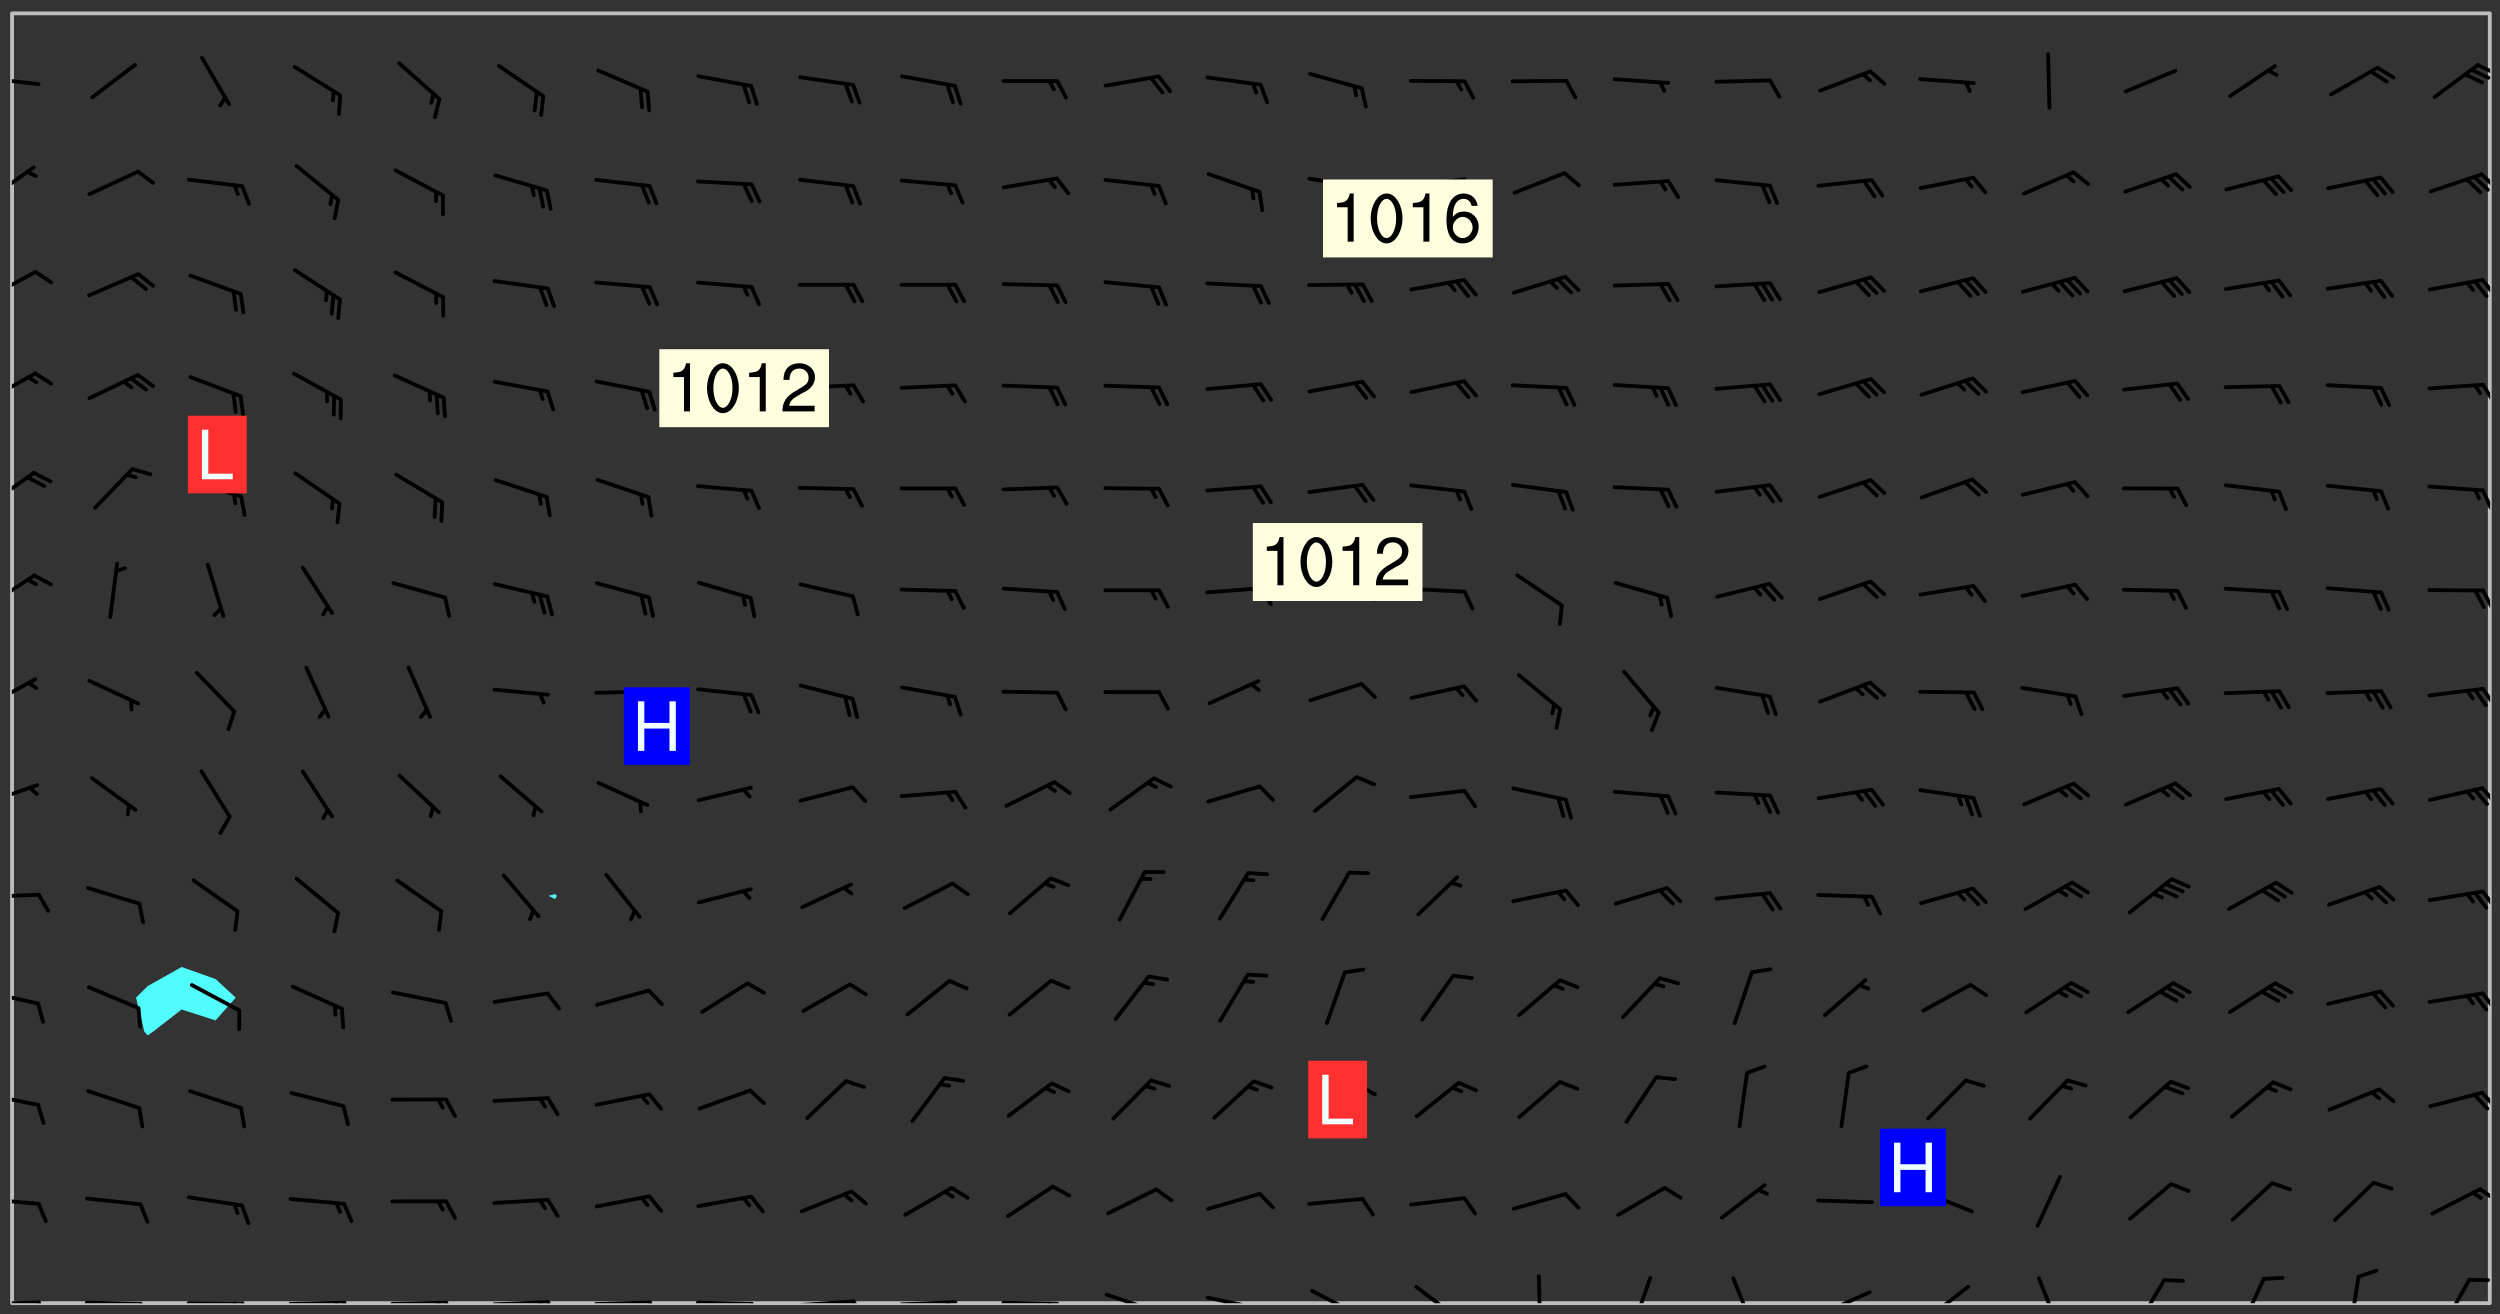<svg xmlns="http://www.w3.org/2000/svg" role="img" xmlns:xlink="http://www.w3.org/1999/xlink" viewBox="142.45 309.95 326.84 171.84"><rect x="142.45" y="309.95" width="326.84" height="171.84" fill="#333333" stroke="none"/><defs><clipPath id="clip2"><path d="M 144 311.672 L 145 311.672 L 145 480.328 L 144 480.328 Z M 144 311.672"/></clipPath><clipPath id="clip3"><path d="M 144 311.672 L 468 311.672 L 468 480.328 L 144 480.328 Z M 144 311.672"/></clipPath><clipPath id="clip4"><path d="M 467 311.672 L 468 311.672 L 468 480.328 L 467 480.328 Z M 467 311.672"/></clipPath><clipPath id="clip5"><path d="M 144 479 L 148 479 L 148 480.328 L 144 480.328 Z M 144 479"/></clipPath><clipPath id="clip6"><path d="M 147 479 L 149 479 L 149 480.328 L 147 480.328 Z M 147 479"/></clipPath><clipPath id="clip7"><path d="M 153 480 L 162 480 L 162 480.328 L 153 480.328 Z M 153 480"/></clipPath><clipPath id="clip8"><path d="M 160 480 L 163 480 L 163 480.328 L 160 480.328 Z M 160 480"/></clipPath><clipPath id="clip9"><path d="M 166 480 L 175 480 L 175 480.328 L 166 480.328 Z M 166 480"/></clipPath><clipPath id="clip10"><path d="M 173 480 L 176 480 L 176 480.328 L 173 480.328 Z M 173 480"/></clipPath><clipPath id="clip11"><path d="M 172 480 L 174 480 L 174 480.328 L 172 480.328 Z M 172 480"/></clipPath><clipPath id="clip12"><path d="M 180 480 L 188 480 L 188 480.328 L 180 480.328 Z M 180 480"/></clipPath><clipPath id="clip13"><path d="M 187 480 L 189 480 L 189 480.328 L 187 480.328 Z M 187 480"/></clipPath><clipPath id="clip14"><path d="M 186 480 L 188 480 L 188 480.328 L 186 480.328 Z M 186 480"/></clipPath><clipPath id="clip15"><path d="M 193 480 L 202 480 L 202 480.328 L 193 480.328 Z M 193 480"/></clipPath><clipPath id="clip16"><path d="M 200 480 L 203 480 L 203 480.328 L 200 480.328 Z M 200 480"/></clipPath><clipPath id="clip17"><path d="M 199 480 L 201 480 L 201 480.328 L 199 480.328 Z M 199 480"/></clipPath><clipPath id="clip18"><path d="M 206 479 L 215 479 L 215 480.328 L 206 480.328 Z M 206 479"/></clipPath><clipPath id="clip19"><path d="M 213 479 L 216 479 L 216 480.328 L 213 480.328 Z M 213 479"/></clipPath><clipPath id="clip20"><path d="M 212 479 L 214 479 L 214 480.328 L 212 480.328 Z M 212 479"/></clipPath><clipPath id="clip21"><path d="M 220 479 L 228 479 L 228 480.328 L 220 480.328 Z M 220 479"/></clipPath><clipPath id="clip22"><path d="M 227 479 L 229 479 L 229 480.328 L 227 480.328 Z M 227 479"/></clipPath><clipPath id="clip23"><path d="M 233 480 L 241 480 L 241 480.328 L 233 480.328 Z M 233 480"/></clipPath><clipPath id="clip24"><path d="M 240 480 L 243 480 L 243 480.328 L 240 480.328 Z M 240 480"/></clipPath><clipPath id="clip25"><path d="M 246 479 L 255 479 L 255 480.328 L 246 480.328 Z M 246 479"/></clipPath><clipPath id="clip26"><path d="M 253 479 L 256 479 L 256 480.328 L 253 480.328 Z M 253 479"/></clipPath><clipPath id="clip27"><path d="M 260 479 L 268 479 L 268 480.328 L 260 480.328 Z M 260 479"/></clipPath><clipPath id="clip28"><path d="M 266 479 L 268 479 L 268 480.328 L 266 480.328 Z M 266 479"/></clipPath><clipPath id="clip29"><path d="M 273 480 L 281 480 L 281 480.328 L 273 480.328 Z M 273 480"/></clipPath><clipPath id="clip30"><path d="M 279 480 L 281 480 L 281 480.328 L 279 480.328 Z M 279 480"/></clipPath><clipPath id="clip31"><path d="M 286 478 L 295 478 L 295 480.328 L 286 480.328 Z M 286 478"/></clipPath><clipPath id="clip32"><path d="M 292 480 L 294 480 L 294 480.328 L 292 480.328 Z M 292 480"/></clipPath><clipPath id="clip33"><path d="M 300 479 L 308 479 L 308 480.328 L 300 480.328 Z M 300 479"/></clipPath><clipPath id="clip34"><path d="M 305 480 L 307 480 L 307 480.328 L 305 480.328 Z M 305 480"/></clipPath><clipPath id="clip35"><path d="M 313 478 L 321 478 L 321 480.328 L 313 480.328 Z M 313 478"/></clipPath><clipPath id="clip36"><path d="M 327 477 L 334 477 L 334 480.328 L 327 480.328 Z M 327 477"/></clipPath><clipPath id="clip37"><path d="M 343 476 L 345 476 L 345 480.328 L 343 480.328 Z M 343 476"/></clipPath><clipPath id="clip38"><path d="M 355 476 L 359 476 L 359 480.328 L 355 480.328 Z M 355 476"/></clipPath><clipPath id="clip39"><path d="M 368 476 L 372 476 L 372 480.328 L 368 480.328 Z M 368 476"/></clipPath><clipPath id="clip40"><path d="M 380 478 L 388 478 L 388 480.328 L 380 480.328 Z M 380 478"/></clipPath><clipPath id="clip41"><path d="M 393 477 L 401 477 L 401 480.328 L 393 480.328 Z M 393 477"/></clipPath><clipPath id="clip42"><path d="M 408 476 L 412 476 L 412 480.328 L 408 480.328 Z M 408 476"/></clipPath><clipPath id="clip43"><path d="M 421 477 L 426 477 L 426 480.328 L 421 480.328 Z M 421 477"/></clipPath><clipPath id="clip44"><path d="M 435 476 L 439 476 L 439 480.328 L 435 480.328 Z M 435 476"/></clipPath><clipPath id="clip45"><path d="M 449 476 L 452 476 L 452 480.328 L 449 480.328 Z M 449 476"/></clipPath><clipPath id="clip46"><path d="M 461 477 L 466 477 L 466 480.328 L 461 480.328 Z M 461 477"/></clipPath><clipPath id="clip47"><path d="M 144 466 L 148 466 L 148 468 L 144 468 Z M 144 466"/></clipPath><clipPath id="clip48"><path d="M 466 465 L 468 465 L 468 468 L 466 468 Z M 466 465"/></clipPath><clipPath id="clip49"><path d="M 144 452 L 148 452 L 148 455 L 144 455 Z M 144 452"/></clipPath><clipPath id="clip50"><path d="M 466 452 L 468 452 L 468 455 L 466 455 Z M 466 452"/></clipPath><clipPath id="clip51"><path d="M 144 439 L 148 439 L 148 442 L 144 442 Z M 144 439"/></clipPath><clipPath id="clip52"><path d="M 466 439 L 468 439 L 468 443 L 466 443 Z M 466 439"/></clipPath><clipPath id="clip53"><path d="M 144 426 L 148 426 L 148 428 L 144 428 Z M 144 426"/></clipPath><clipPath id="clip54"><path d="M 466 426 L 468 426 L 468 429 L 466 429 Z M 466 426"/></clipPath><clipPath id="clip55"><path d="M 144 412 L 148 412 L 148 416 L 144 416 Z M 144 412"/></clipPath><clipPath id="clip56"><path d="M 466 412 L 468 412 L 468 416 L 466 416 Z M 466 412"/></clipPath><clipPath id="clip57"><path d="M 144 398 L 148 398 L 148 403 L 144 403 Z M 144 398"/></clipPath><clipPath id="clip58"><path d="M 466 399 L 468 399 L 468 403 L 466 403 Z M 466 399"/></clipPath><clipPath id="clip59"><path d="M 144 384 L 148 384 L 148 390 L 144 390 Z M 144 384"/></clipPath><clipPath id="clip60"><path d="M 466 386 L 468 386 L 468 390 L 466 390 Z M 466 386"/></clipPath><clipPath id="clip61"><path d="M 144 371 L 148 371 L 148 377 L 144 377 Z M 144 371"/></clipPath><clipPath id="clip62"><path d="M 466 373 L 468 373 L 468 377 L 466 377 Z M 466 373"/></clipPath><clipPath id="clip63"><path d="M 144 358 L 148 358 L 148 363 L 144 363 Z M 144 358"/></clipPath><clipPath id="clip64"><path d="M 466 360 L 468 360 L 468 363 L 466 363 Z M 466 360"/></clipPath><clipPath id="clip65"><path d="M 144 345 L 148 345 L 148 350 L 144 350 Z M 144 345"/></clipPath><clipPath id="clip66"><path d="M 466 346 L 468 346 L 468 349 L 466 349 Z M 466 346"/></clipPath><clipPath id="clip67"><path d="M 144 331 L 148 331 L 148 337 L 144 337 Z M 144 331"/></clipPath><clipPath id="clip68"><path d="M 466 332 L 468 332 L 468 335 L 466 335 Z M 466 332"/></clipPath><clipPath id="clip69"><path d="M 144 319 L 148 319 L 148 322 L 144 322 Z M 144 319"/></clipPath><clipPath id="clip70"><path d="M 466 318 L 468 318 L 468 320 L 466 320 Z M 466 318"/></clipPath><clipPath id="clip71"><path d="M 465 318 L 468 318 L 468 321 L 465 321 Z M 465 318"/></clipPath><g id="surface409" clip-path="url(#clip1)"><path fill="#fff" fill-opacity="0" fill-rule="evenodd" d="M 0 0 L 1000 0 L 1000 1000 L 0 1000 Z M 0 0"/><path fill="#d3d3d3" fill-opacity="0" fill-rule="evenodd" d="M162.152 355.867L161.918 356.16 161.977 356.395 162.094 356.566 162.27 356.801 162.562 357.148 162.676 357.207 162.793 357.035 162.852 356.801 163.027 356.625 163.492 356.449 164.191 356.449 164.426 356.742 164.715 357.559 164.773 357.734 164.949 357.965 165.301 358.199 166 358.898 166.172 359.074 166.406 359.422 166.641 359.832 166.93 360.414 167.34 360.879 167.57 361.113 167.805 361.289 167.922 361.52 168.098 361.812 168.27 362.977 168.27 363.211 168.328 363.5 168.387 363.617 168.504 363.734 168.852 364.145 168.969 364.316 169.145 364.492 169.32 364.727 169.438 364.898 169.609 365.25 169.668 365.484 169.902 365.891 170.137 365.832 169.961 366.008 169.902 366.938 169.32 366.938 169.086 366.824 168.738 366.938 168.621 367.055 168.562 367.348 168.504 367.523 168.387 367.695 167.922 367.988 167.863 368.223 167.805 368.336 167.805 368.98 167.863 369.152 167.863 369.562 167.922 369.621 167.922 370.027 167.98 370.434 168.098 370.609 168.156 370.668 168.387 371.309 168.328 371.602 168.328 372.301 168.27 372.883 168.27 373.117 168.211 373.348 168.156 373.699 168.156 375.621 168.211 375.738 168.637 375.738 168.27 375.855 168.246 376.207 169.137 377.375 170.879 377.914 172.219 378.273 172.219 378.812 172.309 379.621 172.844 380.336 174.363 380.605 175.254 380.52 175.344 381.684 175.879 381.863 177.039 381.684 179.094 380.699 180.254 380.336 182.133 380.16 183.828 379.98 183.648 380.699 182.133 380.785 180.883 380.875 180.078 381.145 179.004 381.953 179.273 382.672 179.809 383.57 179.629 384.195 179.363 385.004 179.629 386.082 180.254 386.98 181.059 387.16 182.309 386.98 182.043 387.703 182.141 388.207 182.195 388.5 182.195 388.672 182.254 388.965 182.254 389.371 182.43 389.488 182.781 389.605 183.188 389.605 183.48 389.43 183.594 389.312 183.652 389.195 183.77 388.965 183.828 388.789 184.18 388.324 184.41 388.148 184.586 388.09 184.762 388.148 184.82 388.324 184.938 389.312 184.992 389.781 185.051 389.953 185.168 390.188 185.344 390.246 186.16 390.305 186.449 390.305 186.566 390.539 186.625 390.945 186.684 391.297 186.684 392.402 186.801 392.695 186.918 393.043 187.207 393.742 187.383 394.094 187.965 394.848 188.316 395.023 188.488 395.082 188.957 395.316 189.598 395.781 189.945 396.016 190.238 396.191 190.531 396.246 190.762 396.309 191.578 396.656 191.871 396.832 191.984 397.004 192.336 397.355 192.453 397.531 192.977 398.172 192.977 398.461 193.035 398.812 193.035 399.16 193.094 399.512 193.152 399.801 193.27 399.859 193.441 399.918 193.617 399.918 194.199 400.152 194.375 400.27 194.551 400.559 194.727 400.793 194.84 401.027 195.133 401.258 195.25 401.375 195.25 401.785 195.309 401.84 195.598 402.074 195.832 402.191 195.891 402.309 196.008 402.48 196.066 402.598 196.297 402.832 196.355 403.008 196.59 403.066 196.707 403.125 196.59 403.238 196.531 403.355 196.531 403.473 196.414 403.766 196.297 404.055 196.297 404.637 196.473 404.754 196.59 404.812 196.648 404.93 196.766 405.047 196.879 405.105 197.055 405.453 197.113 405.805 197.172 406.211 197.172 406.387 197.113 406.562 196.996 407.262 196.996 407.434 197.113 407.609 197.406 407.902 197.812 407.902 197.988 408.02 198.105 408.191 198.223 408.484 198.223 408.719 197.695 408.719 197.465 408.484 197.23 408.484 197.055 408.543 196.996 409.242 197.055 409.59 197.172 409.766 197.348 410.176 197.465 410.406 197.754 410.875 197.93 410.93 198.453 410.93 198.688 410.988 199.445 411.629 199.504 411.922 199.504 412.156 199.562 412.215 199.793 412.562 199.793 412.914 199.676 413.086 199.676 413.379 199.969 413.668 200.262 413.844 200.434 413.902 200.727 414.078 201.02 414.195 201.602 414.602 201.891 414.836 202.184 415.012 202.402 415.172 202.418 415.184 202.648 415.359 203.289 415.883 203.465 416.117 203.582 416.293 203.758 416.469 203.871 416.641 203.871 417.281 203.988 417.457 204.457 417.574 205.039 417.691 205.273 417.75 205.504 417.863 205.797 417.98 205.91 418.039 206.496 418.391 206.785 418.562 206.961 418.625 207.137 418.68 207.312 418.738 208.012 419.09 208.301 419.266 208.535 419.32 208.824 419.496 209.059 419.613 209.699 420.02 209.992 420.137 210.164 420.195 210.398 420.254 210.809 420.312 211.039 420.371 211.273 420.488 211.332 420.66 210.922 420.836 211.391 420.895 211.449 421.188 211.562 421.422 211.738 421.477 211.973 421.535 212.148 421.594 212.555 421.711 213.195 421.945 213.312 422.117 213.371 422.352 213.371 422.527 213.312 422.645 213.254 423.051 213.488 423.285 213.605 423.344 213.953 423.461 214.594 423.691 214.77 423.809 215.059 423.926 215.234 424.102 215.469 424.566 216.051 425.672 216.227 425.848 216.574 426.023 216.75 426.141 217.102 426.258 218.148 426.781 218.383 426.84 218.848 426.953 219.141 427.012 219.605 427.188 220.363 427.77 220.598 428.004 220.945 428.469 221.121 428.645 221.41 428.879 222.227 429.578 222.52 429.754 222.809 430.043 223.102 430.219 223.395 430.508 224.09 431.148 224.266 431.324 224.559 431.559 224.848 431.793 225.316 432.082 225.957 432.664 226.305 432.898 226.539 433.191 226.887 433.539 227.238 434.004 228.172 434.996 228.52 435.402 228.637 435.578 228.871 435.637 228.984 435.754 229.629 435.93 229.859 436.043 230.094 436.102 230.387 436.277 230.617 436.395 231.551 437.094 231.957 437.5 232.191 437.676 232.598 437.852 232.832 437.969 233.648 438.316 233.996 438.551 234.23 438.668 234.523 438.957 234.754 439.074 235.512 439.426 235.863 439.598 236.094 439.656 236.387 439.773 236.621 439.832 237.492 440.008 238.309 440.008 238.777 440.238 238.949 440.297 239.824 440.996 240.289 441.113 240.582 441.172 240.758 441.23 240.988 441.289 241.457 441.348 241.805 441.406 242.156 441.465 242.562 441.523 242.855 441.523 243.027 441.582 243.027 441.812 243.203 441.988 243.496 441.988 243.844 442.047 244.195 442.105 244.895 442.223 245.535 442.223 246 441.988 246.293 441.812 246.465 441.695 246.875 441.523 247.164 441.348 248.098 440.883 248.566 440.59 249.09 440.297 249.555 440.125 250.02 439.949 251.07 439.484 251.359 439.367 251.77 439.25 252.059 439.133 252.586 438.957 254.102 438.258 254.684 437.91 254.973 437.852 255.266 437.793 255.613 437.676 256.488 437.445 256.84 437.328 256.953 437.328 257.188 437.27 258.062 437.035 258.297 436.977 259.109 436.977 259.461 436.918 260.277 436.801 260.449 436.742 260.801 436.688 261.094 436.629 261.324 436.57 262.141 436.395 262.316 436.336 262.664 436.336 262.898 436.277 263.363 436.16 264.121 435.988 264.355 435.93 264.703 435.93 265.113 435.812 265.402 435.754 266.688 435.695 266.977 435.695 267.387 435.637 267.617 435.578 267.793 435.578 268.668 435.461 269.074 435.461 269.484 435.344 269.832 435.344 270.184 435.23 271.055 435.172 272.805 435.172 273.852 435.461 274.262 435.578 274.551 435.695 274.902 435.812 275.191 435.93 276.242 436.102 276.531 436.16 276.824 436.16 277.117 436.219 277.289 436.277 277.699 436.336 277.871 436.395 277.988 436.453 278.105 436.453 278.223 436.512 278.574 436.57 278.688 436.57 279.098 436.637 281.02 437.031 282.945 437.426 284.465 437.875 286.16 438.594 288.305 439.398 289.91 438.68 291.34 437.875 292.5 436.797 293.75 436.348 296.785 435.629 298.66 435.27 300.805 433.922 303.039 432.668 305.539 431.41 307.234 430.961 309.02 430.781 310.18 430.512 310.805 431.051 312.145 430.781 312.859 429.793 313.844 428.449 314.289 428.27 315.094 427.91 316.969 427.371 318.754 426.922 320.004 426.652 321.164 426.562 322.863 426.473 324.824 426.203 326.074 426.113 326.613 426.113 327.238 426.023 328.129 426.023 330.273 425.844 332.684 425.664 335.273 425.574 336.969 425.754 338.578 425.844 340.008 426.203 341.168 426.922 343.043 427.91 344.203 429.438 344.469 430.152 345.098 430.242 345.453 431.141 345.988 431.68 346.523 433.207 347.598 433.566 348.133 433.566 347.328 434.102 347.418 435.809 348.133 438.504 349.023 439.309 349.918 440.297 350.633 441.555 352.418 442.094 353.938 441.914 354.293 443.258 355.902 442.453 356.883 441.914 357.152 442.184 357.469 441.969 357.688 441.824 358.488 442.273 358.938 441.914 359.293 441.914 359.828 441.645 360.367 440.926 360.902 440.656 361.527 439.668 362.688 440.117 363.527 440.488 364.922 441.105 366.617 440.926 368.223 440.926 370.008 441.016 370.188 439.309 370.723 437.965 371.527 438.234 372.02 439.082 372.422 439.488 372.332 440.027 372.332 440.387 373.047 440.836 373.758 440.566 375.188 440.566 375.547 441.555 375.992 442.812 376.707 444.156 377.957 444.785 379.652 445.414 380.367 445.234 380.547 444.695 381.527 444.605 381.977 444.965 382.062 446.223 381.797 446.852 381.262 447.031 381.262 447.57 381.977 448.555 382.242 449.094 383.227 450.082 384.027 451.16 383.762 451.52 383.672 452.418 383.047 454.75 382.691 456.816 382.602 458.609 382.422 459.328 382.332 459.867 382.332 461.305 381.352 463.188 380.992 464.895 380.457 465.793 379.652 466.961 379.387 467.5 381.441 468.754 381.527 469.113 381.172 469.652 381.082 469.473 381.082 470.281 381.172 471.719 380.727 472.434 379.652 472.527 379.387 473.242 379.922 474.141 380.727 474.859 381.887 475.668 383.227 475.938 383.672 476.297 383.316 476.746 381.527 476.656 380.277 476.207 379.562 475.488 378.938 475.398 378.762 478.988 378.574 480.297 467.934 480.297 467.934 311.703 412.664 311.703 412.664 360.785 413.426 360.91 416.715 361.453 418.738 364.289 418.738 367.043 421.09 367.375 423.438 367.707 427.488 367.707 426.109 371.867 424.086 372.574 422.062 373.277 421.52 373.621 418.926 375.238 418.738 375.355 416.715 373.277 415.984 370.535 413.312 368.457 411.938 364.957 411.871 364.875 409.914 362.203 412.664 360.785 412.664 311.703 294.422 311.703 294.422 403.117 294.539 403.148 294.672 403.16 294.746 403.234 294.852 403.281 294.941 403.34 295.027 403.398 295.117 403.457 295.414 403.754 295.473 403.844 295.504 403.961 295.531 404.078 295.547 404.215 295.516 404.332 295.457 404.422 295.398 404.508 295.355 404.613 295.309 404.715 295.281 404.836 295.281 404.98 295.457 405.25 295.605 405.398 295.68 405.484 295.754 405.559 295.797 405.664 295.859 405.754 295.918 405.84 295.961 405.945 296.02 406.035 296.066 406.137 296.109 406.242 296.168 406.328 296.285 406.508 296.359 406.582 296.422 406.668 296.48 406.758 296.523 406.863 296.582 406.953 296.641 407.039 296.703 407.129 296.762 407.219 296.805 407.32 296.922 407.5 296.996 407.574 297.055 407.66 297.129 407.734 297.219 407.793 297.324 407.84 297.473 407.84 297.605 407.824 297.738 407.84 297.84 407.793 297.914 407.719 297.961 407.617 297.945 407.484 297.945 407.336 297.898 407.23 297.871 407.113 297.824 407.012 297.797 406.891 297.754 406.789 297.691 406.699 297.648 406.598 297.605 406.492 297.574 406.375 297.559 406.242 297.547 406.105 297.633 406.047 297.691 405.961 297.812 405.93 297.855 406.035 297.871 406.168 297.871 406.285 297.93 406.387 297.988 406.477 298.078 406.535 298.227 406.684 298.285 406.773 298.328 406.879 298.316 406.98 298.402 407.039 298.508 407.086 298.594 407.145 298.684 407.203 298.758 407.277 298.641 407.305 298.535 407.352 298.449 407.41 298.375 407.484 298.316 407.574 298.254 407.66 298.227 407.781 298.18 407.883 298.137 407.988 298.105 408.105 298.094 408.238 298.078 408.371 298.078 408.52 298.105 408.637 298.152 408.742 298.195 408.844 298.254 408.934 298.328 409.008 298.418 409.066 298.492 409.141 298.582 409.199 298.641 409.289 298.684 409.395 298.73 409.496 298.848 409.527 298.98 409.543 299.129 409.543 299.246 409.512 299.352 409.555 299.395 409.66 299.441 409.762 299.469 409.883 299.5 410 299.527 410.117 299.559 410.238 299.586 410.355 299.691 410.398 299.793 410.445 299.926 410.43 300.074 410.578 300.137 410.664 300.211 410.738 300.281 410.812 300.371 410.875 300.477 410.918 300.578 410.961 300.695 410.992 300.832 411.008 300.949 410.977 301.023 410.902 301.051 410.785 301.039 410.652 301.008 410.531 300.98 410.414 301.023 410.309 301.141 410.309 301.23 410.371 301.348 410.398 301.496 410.398 301.629 410.414 301.777 410.414 301.91 410.43 302.043 410.414 302.191 410.414 302.324 410.398 302.457 410.387 302.594 410.398 302.711 410.371 302.844 410.355 303.035 410.297 302.977 410.473 302.961 410.605 302.934 410.727 302.918 410.859 302.859 410.945 302.727 410.961 302.621 411.008 302.516 411.051 302.398 411.082 302.281 411.109 302.016 411.141 301.867 411.141 301.734 411.156 301.66 411.23 301.719 411.316 301.867 411.465 301.984 411.645 302.059 411.715 302.148 411.777 302.238 411.836 302.324 411.895 302.414 411.953 302.516 411.996 302.621 412.059 302.727 412.102 302.812 412.16 302.918 412.207 303.02 412.25 303.199 412.367 303.258 412.457 303.215 412.559 303.168 412.664 303.184 412.797 303.406 413.02 303.465 413.109 303.508 413.211 303.539 413.332 303.582 413.434 303.598 413.566 303.629 413.684 303.641 413.82 303.672 413.938 303.82 414.086 303.922 414.129 304.027 414.172 304.145 414.203 304.277 414.219 304.414 414.234 304.531 414.234 304.648 414.203 304.738 414.145 304.781 414.039 304.828 413.938 304.871 413.832 304.902 413.715 304.914 413.582 304.914 413.434 304.902 413.301 304.887 413.168 304.855 413.051 304.812 412.945 304.766 412.84 304.723 412.738 304.68 412.633 304.664 412.5 304.68 412.367 304.707 412.25 304.738 412.133 304.766 412.012 304.812 411.91 304.902 411.852 304.988 411.789 305.062 411.715 305.152 411.656 305.375 411.434 305.434 411.348 305.508 411.273 305.625 411.094 305.684 411.008 305.684 410.859 305.609 410.785 305.508 410.738 305.402 410.695 305.301 410.652 305.242 410.562 305.195 410.457 305.168 410.34 305.258 410.281 305.375 410.25 305.477 410.207 305.656 410.09 305.805 409.941 305.816 409.809 305.805 409.703 305.715 409.645 305.582 409.66 305.434 409.66 305.301 409.676 305.168 409.66 305.047 409.629 304.961 409.57 304.887 409.496 304.828 409.406 304.766 409.32 304.648 409.141 304.59 409.055 304.621 408.934 304.707 408.875 304.828 408.844 304.887 408.758 304.887 408.637 304.855 408.52 304.797 408.43 304.738 408.344 304.691 408.238 304.664 408.121 304.648 407.988 304.707 407.898 304.781 407.824 304.871 407.766 304.988 407.586 305.062 407.512 305.121 407.426 305.27 407.277 305.391 407.246 305.523 407.23 305.656 407.246 305.73 407.32 305.773 407.426 305.789 407.559 305.758 407.676 305.641 407.707 305.508 407.719 305.359 407.867 305.316 407.973 305.27 408.074 305.242 408.195 305.211 408.312 305.211 408.461 305.242 408.578 305.285 408.684 305.344 408.773 305.418 408.844 305.492 408.918 305.609 408.949 305.73 408.977 305.848 408.949 305.98 408.934 306.098 408.934 306.188 408.992 306.262 409.066 306.309 409.172 306.367 409.258 306.469 409.305 306.602 409.32 306.707 409.363 306.793 409.422 306.781 409.527 306.707 409.602 306.527 409.719 306.469 409.809 306.379 409.867 306.309 409.941 306.234 410.016 306.172 410.105 306.145 410.223 306.129 410.355 306.145 410.488 306.129 410.621 306.129 410.77 306.145 410.902 306.172 411.02 306.203 411.141 306.277 411.215 306.367 411.273 306.453 411.332 306.543 411.391 306.66 411.422 306.66 411.508 306.559 411.555 306.469 411.613 306.203 411.645 306.086 411.672 305.938 411.672 305.832 411.715 305.73 411.762 305.672 411.852 305.609 412.086 305.598 412.219 305.566 412.34 305.551 412.473 305.551 412.766 305.539 412.898 305.551 413.035 305.566 413.168 305.699 413.184 305.832 413.195 305.953 413.227 306.039 413.285 306.113 413.359 306.16 413.465 306.203 413.566 306.219 413.699 306.219 414.145 306.203 414.277 306.203 414.723 306.234 414.988 306.262 415.105 306.277 415.238 306.309 415.355 306.395 415.566 306.426 415.832 306.426 415.98 306.395 416.098 306.367 416.215 306.336 416.336 306.309 416.453 306.277 416.57 306.246 416.691 306.234 416.824 306.219 416.957 306.309 417.016 306.426 416.984 306.527 417 306.574 417.105 306.543 417.371 306.543 417.812 306.5 417.918 306.453 418.023 306.41 418.125 306.367 418.23 306.309 418.316 306.277 418.438 306.234 418.555 306.203 418.672 306.188 418.805 306.203 418.938 306.262 419.027 306.367 419.074 306.453 419.133 306.512 419.219 306.5 419.355 306.469 419.473 306.426 419.574 306.426 420.02 306.41 420.152 306.41 420.301 306.379 420.418 306.336 420.523 306.309 420.641 306.262 420.746 306.219 420.848 306.188 420.969 306.16 421.086 306.129 421.219 306.098 421.336 306.07 421.453 306.027 421.559 305.996 421.676 305.965 421.797 305.953 421.93 305.938 422.062 305.938 422.359 305.965 422.477 305.965 422.625 306.012 423.023 306.039 423.141 306.098 423.23 306.219 423.262 306.367 423.262 306.5 423.246 306.559 423.336 306.559 423.453 306.5 423.543 306.41 423.602 306.309 423.645 306.203 423.691 306.113 423.75 306.027 423.809 305.891 423.824 305.773 423.793 305.641 423.777 305.539 423.824 305.477 423.91 305.465 424.047 305.449 424.18 305.418 424.297 305.391 424.414 305.375 424.547 305.344 424.668 305.344 424.965 305.359 425.098 305.391 425.215 305.391 425.363 305.402 425.496 305.402 425.645 305.375 425.762 305.328 425.863 305.301 425.984 305.27 426.102 305.211 426.191 305.137 426.266 305.035 426.309 304.93 426.355 304.812 426.383 304.691 426.414 304.59 426.367 304.648 426.281 304.754 426.234 304.781 426.117 304.812 426 304.84 425.879 304.871 425.762 304.871 425.613 304.887 425.48 304.855 425.363 304.812 425.258 304.707 425.273 304.633 425.348 304.531 425.391 304.441 425.453 304.367 425.527 304.324 425.629 304.309 425.762 304.277 425.879 304.25 426 304.219 426.117 304.191 426.234 304.16 426.355 304.133 426.473 304.102 426.59 304.059 426.695 303.969 426.754 303.879 426.754 303.762 426.723 303.73 426.637 303.746 426.5 303.715 426.383 303.715 426.234 303.703 426.102 303.703 425.953 303.641 425.719 303.613 425.598 303.57 425.496 303.523 425.391 303.465 425.305 303.406 425.215 303.363 425.109 303.301 425.023 303.152 424.875 303.082 424.801 302.977 424.754 302.871 424.711 302.77 424.668 302.473 424.371 302.383 424.297 302.297 424.238 302.191 424.195 302.102 424.133 302.016 424.074 301.91 424.031 301.82 423.973 301.734 423.91 301.66 423.84 301.555 423.793 301.469 423.734 301.363 423.691 301.273 423.629 301.172 423.586 301.066 423.543 300.98 423.484 300.875 423.438 300.77 423.395 300.668 423.348 300.578 423.289 300.477 423.246 300.371 423.203 300.281 423.141 300.164 423.113 300.031 423.098 299.898 423.113 299.75 423.113 299.617 423.129 299.5 423.098 299.41 423.039 299.336 422.965 299.246 422.906 299.145 422.859 298.996 422.859 298.875 422.832 298.773 422.789 298.699 422.715 298.582 422.535 298.492 422.477 298.391 422.434 298.301 422.371 298.195 422.328 298.105 422.27 298.02 422.211 297.914 422.164 297.855 422.078 297.797 421.988 297.754 421.883 297.707 421.781 297.633 421.707 297.547 421.648 297.473 421.574 297.383 421.516 297.16 421.293 297.117 421.188 297.086 420.922 297.191 420.879 297.336 420.879 297.441 420.922 297.516 420.996 297.605 421.055 297.691 421.113 297.797 421.16 297.887 421.219 298.035 421.367 298.105 421.441 298.254 421.59 298.316 421.676 298.391 421.75 298.477 421.809 298.551 421.883 298.641 421.945 298.73 422.004 298.816 422.062 299.086 422.238 299.188 422.285 299.293 422.328 299.395 422.371 299.441 422.297 299.5 422.211 299.574 422.137 299.645 422.062 299.75 422.105 299.824 422.18 299.883 422.27 299.926 422.371 299.973 422.477 300.016 422.582 300.137 422.609 300.254 422.582 300.328 422.492 300.371 422.387 300.43 422.297 300.504 422.223 300.609 422.18 300.727 422.152 300.859 422.164 300.949 422.223 301.098 422.371 301.156 422.461 301.199 422.566 301.246 422.668 301.289 422.773 301.332 422.875 301.438 422.922 301.543 422.965 301.676 422.98 301.762 422.922 301.82 422.832 301.895 422.758 302 422.715 302.117 422.742 302.223 422.789 302.324 422.832 302.43 422.875 302.531 422.922 302.711 423.039 302.711 423.156 302.695 423.289 302.711 423.422 302.727 423.559 302.785 423.645 302.887 423.691 303.008 423.719 303.125 423.75 303.273 423.75 303.391 423.719 303.449 423.629 303.629 423.512 303.688 423.422 303.762 423.348 303.82 423.262 303.938 423.082 304.117 422.965 304.234 422.996 304.324 423.055 304.367 423.129 304.352 423.262 304.352 423.379 304.441 423.438 304.59 423.438 304.723 423.422 304.855 423.41 305.121 423.379 305.227 423.336 305.344 423.305 305.465 423.277 305.539 423.203 305.609 423.129 305.672 423.039 305.656 422.934 305.609 422.832 305.508 422.789 305.402 422.773 305.285 422.801 305.02 422.832 304.871 422.832 304.797 422.758 304.707 422.699 304.59 422.668 304.473 422.641 304.34 422.625 304.191 422.625 304.059 422.641 303.762 422.641 303.656 422.594 303.508 422.445 303.465 422.344 303.406 422.254 303.629 422.031 303.715 421.973 303.82 421.93 303.938 421.898 304.07 421.883 304.203 421.898 304.34 421.914 304.441 421.957 304.574 421.945 304.664 421.883 304.766 421.84 304.828 421.75 304.781 421.648 304.691 421.59 304.574 421.559 304.473 421.516 304.414 421.426 304.352 421.336 304.352 421.219 304.367 421.086 304.473 421.039 304.547 420.969 304.547 420.848 304.457 420.789 304.426 420.672 304.516 420.613 304.59 420.539 304.633 420.434 304.691 420.344 304.738 420.242 304.754 420.109 304.754 419.961 304.707 419.855 304.664 419.754 304.574 419.695 304.441 419.68 304.34 419.637 304.203 419.621 304.086 419.59 303.641 419.59 303.508 419.574 303.375 419.562 303.242 419.547 303.125 419.516 302.977 419.516 302.844 419.5 302.711 419.488 302.445 419.457 302.324 419.414 302.238 419.355 302.164 419.281 302.164 419.133 302.176 419 302.281 418.953 302.383 418.91 302.516 418.895 302.668 418.895 302.801 418.879 303.094 418.879 303.215 418.91 303.316 418.953 303.406 419.012 303.641 419.074 303.762 419.027 303.852 418.969 303.953 418.926 304.086 418.91 304.191 418.953 304.293 419 304.426 419.012 304.547 418.984 304.691 418.984 304.812 418.953 304.93 418.926 305.035 418.879 305.109 418.805 305.195 418.746 305.344 418.598 305.402 418.512 305.449 418.406 305.477 418.289 305.492 418.184 305.391 418.141 305.301 418.082 305.184 418.051 305.078 418.008 304.988 417.945 304.914 417.859 304.84 417.785 304.738 417.742 304.633 417.695 304.531 417.652 304.473 417.562 304.426 417.461 304.34 417.25 304.277 417.164 304.219 417.074 304.145 417 304.059 416.941 303.789 416.941 303.672 416.973 303.582 417.031 303.48 417.074 303.348 417.09 303.242 417.074 303.215 416.957 303.152 416.867 303.035 416.836 302.934 416.793 302.785 416.645 302.754 416.527 302.738 416.422 302.812 416.348 302.992 416.23 303.109 416.203 303.227 416.172 303.363 416.188 303.465 416.23 303.57 416.273 303.672 416.32 303.777 416.363 303.895 416.395 304.027 416.41 304.145 416.438 304.277 416.453 304.383 416.438 304.473 416.379 304.398 416.305 304.293 416.262 304.219 416.188 304.145 416.098 303.996 415.949 303.91 415.891 303.82 415.832 303.746 415.758 303.656 415.699 303.555 415.652 303.434 415.625 303.332 415.578 303.227 415.535 303.109 415.504 303.008 415.461 302.887 415.43 302.738 415.43 302.621 415.461 302.516 415.504 302.43 415.566 302.25 415.684 302.164 415.742 302.074 415.801 301.969 415.848 301.883 415.906 301.777 415.949 301.676 415.992 301.57 416.039 301.496 416.113 301.438 416.203 301.379 416.289 301.332 416.395 301.273 416.48 301.199 416.555 301.066 416.543 300.949 416.512 300.832 416.512 300.758 416.586 300.668 416.645 300.594 416.719 300.504 416.777 300.418 416.836 300.312 416.883 300.211 416.926 300.074 416.941 299.973 416.898 299.824 416.75 299.719 416.703 299.633 416.703 299.527 416.75 299.426 416.793 299.305 416.824 299.188 416.793 299.113 416.719 299.113 416.602 299.145 416.48 299.219 416.41 299.277 416.32 299.352 416.246 299.469 416.215 299.574 416.172 299.867 416.172 300 416.156 300.137 416.141 300.238 416.098 300.328 416.039 300.43 415.992 300.52 415.934 300.652 415.922 300.742 415.98 300.875 415.992 300.965 415.934 301.051 415.875 301.156 415.832 301.246 415.773 301.332 415.711 301.422 415.652 301.57 415.504 301.629 415.418 301.688 415.328 301.793 415.285 301.926 415.27 302.043 415.297 302.164 415.328 302.223 415.27 302.281 415.18 302.312 414.914 302.34 414.797 302.445 414.809 302.578 414.824 302.68 414.781 302.77 414.723 302.828 414.633 302.902 414.559 302.961 414.469 303.008 414.367 303.02 414.234 303.008 414.102 302.961 413.996 302.812 413.848 302.754 413.758 302.695 413.672 302.652 413.566 302.652 413.121 302.668 412.988 302.668 412.84 302.68 412.707 302.621 412.648 302.531 412.707 302.43 412.664 302.25 412.547 302.164 412.488 302.102 412.398 302.043 412.309 301.969 412.234 301.883 412.176 301.762 412.207 301.66 412.219 301.555 412.266 301.469 412.324 301.363 412.367 301.215 412.516 301.125 412.574 301.039 412.633 300.949 412.695 300.844 412.738 300.711 412.754 300.711 412.633 300.816 412.59 300.934 412.559 301.008 412.488 301.051 412.383 301.051 412.234 301.023 412.117 300.875 411.969 300.742 411.953 300.594 411.953 300.477 411.984 300.371 412.027 300.27 412.07 300.18 412.133 300.062 412.16 299.988 412.086 300 411.953 299.957 411.852 299.914 411.746 299.824 411.688 299.707 411.715 299.586 411.746 299.469 411.777 299.367 411.82 299.246 411.852 299.145 411.895 299.039 411.938 298.949 411.996 298.848 412.012 298.848 411.895 298.863 411.762 298.805 411.672 298.73 411.715 298.582 411.863 298.523 411.953 298.449 412.027 298.402 412.133 298.359 412.234 298.285 412.309 298.227 412.398 298.152 412.473 298.094 412.559 298.02 412.633 297.93 412.695 297.855 412.766 297.781 412.84 297.68 412.855 297.547 412.871 297.441 412.828 297.441 412.707 297.59 412.559 297.633 412.457 297.691 412.367 297.738 412.266 297.781 412.16 297.84 412.07 297.871 411.953 297.914 411.852 297.945 411.73 297.973 411.613 298.02 411.508 298.062 411.406 298.105 411.301 298.18 411.23 298.27 411.168 298.359 411.109 298.461 411.066 298.758 411.066 299.023 411.035 299.129 410.992 299.055 410.918 298.938 410.887 298.832 410.844 298.742 410.785 298.641 410.738 298.551 410.68 298.449 410.637 298.344 410.594 298.254 410.531 298.168 410.473 298.062 410.43 297.961 410.387 297.84 410.355 297.723 410.324 297.621 410.281 297.5 410.25 297.398 410.207 297.309 410.148 297.266 410.043 297.25 409.91 297.352 409.867 297.484 409.852 297.621 409.867 297.754 409.852 297.855 409.809 297.914 409.719 297.93 409.613 297.84 409.555 297.766 409.48 297.664 409.438 297.574 409.379 297.426 409.23 297.383 409.125 297.367 408.992 297.367 408.699 297.309 408.609 297.219 408.551 297.145 408.477 297.102 408.371 297.07 408.254 297.012 408.164 296.938 408.09 296.82 408.062 296.746 407.988 296.656 407.93 296.566 407.867 296.48 407.809 296.406 407.734 296.348 407.648 296.301 407.543 296.215 407.484 296.066 407.336 295.871 407.277 295.738 407.293 295.637 407.336 295.562 407.41 295.516 407.512 295.473 407.617 295.414 407.707 295.355 407.793 295.059 408.09 294.969 408.148 294.883 408.148 294.82 408.062 294.777 407.957 294.809 407.84 294.867 407.75 294.895 407.633 294.883 407.5 294.793 407.438 294.688 407.484 294.57 407.512 294.453 407.543 294.184 407.719 294.082 407.766 293.965 407.793 293.859 407.84 293.77 407.898 293.668 407.941 293.609 407.855 293.562 407.75 293.578 407.617 293.625 407.512 293.695 407.438 293.77 407.367 293.828 407.277 293.828 407.129 293.785 407.023 293.547 407.023 293.445 407.07 293.414 407.188 293.387 407.305 293.355 407.426 293.281 407.469 293.148 407.484 293.074 407.438 293.031 407.336 292.988 407.23 292.941 407.129 292.898 407.023 292.777 407.055 292.676 407.098 292.543 407.113 292.426 407.145 292.32 407.188 292.23 407.246 292.129 407.293 292.008 407.32 291.875 407.336 291.773 407.293 291.715 407.203 291.668 407.098 291.625 406.996 291.582 406.891 291.582 406.773 291.641 406.684 291.727 406.625 291.906 406.508 292.008 406.461 292.113 406.418 292.219 406.359 292.32 406.316 292.41 406.254 292.512 406.211 292.617 406.152 292.719 406.105 292.809 406.047 292.914 406.004 293.016 405.961 293.105 405.898 293.207 405.855 293.344 405.84 293.461 405.871 293.562 405.914 293.684 405.945 293.785 405.988 293.891 406.035 293.992 406.078 294.098 406.121 294.199 406.168 294.305 406.211 294.406 406.254 294.512 406.301 294.598 406.359 294.703 406.402 294.82 406.434 294.926 406.477 295.027 406.523 295.117 406.582 295.223 406.625 295.324 406.668 295.43 406.715 295.547 406.742 295.648 406.789 295.77 406.816 295.918 406.816 296.004 406.758 296.02 406.656 296.078 406.566 296.051 406.449 295.977 406.375 295.859 406.195 295.785 406.121 295.695 406.047 295.516 405.93 295.43 405.871 295.324 405.828 295.223 405.781 294.953 405.605 294.895 405.516 294.82 405.441 294.762 405.352 294.719 405.25 294.688 405.133 294.672 404.996 294.672 404.434 294.66 404.301 294.645 404.168 294.613 404.051 294.598 403.918 294.586 403.785 294.555 403.664 294.332 403.441 294.273 403.355 294.258 403.25 294.289 403.133 294.422 403.117 294.422 311.703 172.992 311.703 172.992 313.156 172.934 313.391 172.582 314.441 172.41 314.965 172.293 315.312 172.117 315.723 172 315.895 171.766 316.188 171.535 316.246 171.184 316.246 171.066 316.305 170.836 316.711 170.836 317.004 170.953 317.18 171.184 317.41 171.301 317.645 171.941 318.402 172.234 318.867 172.41 319.102 172.641 319.453 172.875 319.801 173.516 320.617 173.691 321.082 173.863 321.492 173.98 322.188 174.156 322.656 174.273 324.055 174.332 324.52 174.332 325.395 174.449 326.441 174.449 331.223 174.391 331.688 174.039 332.969 173.863 333.492 173.75 333.902 173.398 334.832 172.934 336 172.699 336.582 172.582 336.758 172.41 337.105 172.234 337.512 171.883 338.328 171.824 338.621 171.711 338.914 171.594 339.203 171.535 339.379 171.418 340.254 171.359 340.66 171.301 340.777 171.242 340.953 171.184 341.125 170.953 341.652 170.836 341.824 170.836 342.059 170.719 342.293 170.66 342.465 170.484 343.051 170.484 343.34 170.426 343.516 170.426 343.809 170.367 343.922 170.309 344.449 170.309 344.621 170.254 344.855 170.254 347.477 170.078 348.293 169.961 348.469 169.785 348.703 169.668 348.875 169.555 349.109 168.969 350.043 168.738 350.332 168.445 350.797 168.27 351.031 167.98 351.383 167.629 352.082 167.516 352.312 167.34 352.723 167.164 352.953 166.758 353.48 165.941 354.18 165.648 354.352 165.359 354.586 165.184 354.703 165.008 354.879 164.484 355.285 163.957 355.461 163.785 355.637 163.551 355.691 162.91 355.867 162.152 355.867M174.363 386.891L173.289 387.34 173.648 388.234 174.898 387.52 175.344 386.98 174.363 386.891"/><path fill="#d3d3d3" fill-opacity="0" fill-rule="evenodd" d="M201.508 416.598L200.613 416.598 201.062 417.227 202.043 417.586 202.848 417.496 203.293 416.508 203.117 416.598 202.402 416.242 201.508 416.598M356.129 475.668L356.07 475.145 356.07 474.852 356.184 474.559 356.242 474.328 356.711 473.859 356.824 473.859 356.941 473.746 357.059 473.688 357.234 473.688 357.469 473.629 357.816 473.629 358.051 473.688 358.168 473.746 358.398 473.918 358.457 474.094 358.574 474.676 358.574 474.969 358.457 475.145 358.285 475.434 358.109 475.609 357.582 476.133 357.352 476.367 357.234 476.426 357.059 476.426 356.941 476.367 356.535 476.074 356.359 475.957 356.242 475.898 356.184 475.785 356.129 475.668M362.77 464.711L362.711 464.539 362.711 463.43 362.77 463.258 362.945 463.199 363.117 463.141 363.293 463.141 363.527 463.082 363.645 463.141 363.703 463.84 363.645 464.012 363.527 464.188 363.41 464.246 363.176 464.77 363.062 464.828 362.828 464.828 362.77 464.711M372.383 450.32L372.266 450.145 372.266 449.445 372.559 448.57 372.676 448.398 372.852 448.047 372.965 447.816 373.082 447.523 373.434 446.766 373.551 446.535 373.723 446.301 373.898 446.301 374.016 446.242 374.656 446.242 374.773 446.301 375.008 446.535 375.18 446.648 375.531 446.941 375.648 447.059 375.762 447.234 375.762 447.348 375.879 447.406 375.996 447.523 375.996 448.223 375.938 448.398 375.938 448.629 375.879 448.805 375.531 449.855 375.414 450.086 375.297 450.32 375.18 450.379 374.949 450.613 374.309 450.902 373.434 450.902 373.023 450.785 372.383 450.32"/><path fill="none" stroke="#bebebe" stroke-linecap="round" stroke-linejoin="round" stroke-miterlimit="10" stroke-width=".5" d="M 431.957 354.305 L 108.027 354.305 L 108.027 185.68 L 431.957 185.68 L 431.957 354.305" transform="matrix(1 0 0 -1 36 666)"/><g clip-path="url(#clip2)"><path fill="#fff" fill-opacity="0" fill-rule="evenodd" d="M 144 475.891 L 144 480.328 L 144.004 480.328 L 144 480.328 L 144 311.672 L 144.004 311.672 L 144 311.672 L 144 475.891"/></g><g clip-path="url(#clip3)"><path fill="#fff" fill-opacity="0" fill-rule="evenodd" d="M 144.004 480.328 L 144.004 311.672 L 166.191 311.672 L 166.191 436.371 L 161.754 438.867 L 160.234 440.383 L 161.32 444.82 L 161.754 445.32 L 162.469 444.82 L 166.191 441.93 L 170.629 443.355 L 173.27 440.383 L 170.629 437.945 L 166.191 436.371 L 166.191 311.672 L 215.016 311.672 L 215.016 426.832 L 214.168 427.07 L 215.016 427.492 L 215.262 427.07 L 215.016 426.832 L 215.016 311.672 L 467.996 311.672 L 467.996 480.328 L 144.004 480.328"/></g><path fill="#50fcfc" fill-rule="evenodd" d="M161.32 444.82L160.234 440.383 161.754 438.867 166.191 436.371 170.629 437.945 173.27 440.383 170.629 443.355 166.191 441.93 162.469 444.82 161.754 445.32 161.32 444.82M215.016 427.492L214.168 427.07 215.016 426.832 215.262 427.07 215.016 427.492"/><g clip-path="url(#clip4)"><path fill="#fff" fill-opacity="0" fill-rule="evenodd" d="M 467.996 480.328 L 468 480.328 L 468 311.672 L 467.996 311.672 L 468 311.672 L 468 480.328 L 467.996 480.328"/></g><g clip-path="url(#clip5)"><path fill="none" stroke="#000" stroke-linecap="round" stroke-linejoin="round" stroke-miterlimit="10" stroke-width=".5" d="M 111.512 185.77 L 104.488 185.57" transform="matrix(1 0 0 -1 36 666)"/></g><g clip-path="url(#clip6)"><path fill="none" stroke="#000" stroke-linecap="round" stroke-linejoin="round" stroke-miterlimit="10" stroke-width=".5" d="M 111.512 185.77 L 112.727 183.637" transform="matrix(1 0 0 -1 36 666)"/></g><g clip-path="url(#clip7)"><path fill="none" stroke="#000" stroke-linecap="round" stroke-linejoin="round" stroke-miterlimit="10" stroke-width=".5" d="M 124.828 185.598 L 117.801 185.746" transform="matrix(1 0 0 -1 36 666)"/></g><g clip-path="url(#clip8)"><path fill="none" stroke="#000" stroke-linecap="round" stroke-linejoin="round" stroke-miterlimit="10" stroke-width=".5" d="M 124.828 185.598 L 125.934 183.406" transform="matrix(1 0 0 -1 36 666)"/></g><g clip-path="url(#clip9)"><path fill="none" stroke="#000" stroke-linecap="round" stroke-linejoin="round" stroke-miterlimit="10" stroke-width=".5" d="M 138.145 185.652 L 131.117 185.688" transform="matrix(1 0 0 -1 36 666)"/></g><g clip-path="url(#clip10)"><path fill="none" stroke="#000" stroke-linecap="round" stroke-linejoin="round" stroke-miterlimit="10" stroke-width=".5" d="M 138.145 185.652 L 139.285 183.48" transform="matrix(1 0 0 -1 36 666)"/></g><g clip-path="url(#clip11)"><path fill="none" stroke="#000" stroke-linecap="round" stroke-linejoin="round" stroke-miterlimit="10" stroke-width=".5" d="M 137.121 185.66 L 137.691 184.57" transform="matrix(1 0 0 -1 36 666)"/></g><g clip-path="url(#clip12)"><path fill="none" stroke="#000" stroke-linecap="round" stroke-linejoin="round" stroke-miterlimit="10" stroke-width=".5" d="M 151.457 185.742 L 144.434 185.598" transform="matrix(1 0 0 -1 36 666)"/></g><g clip-path="url(#clip13)"><path fill="none" stroke="#000" stroke-linecap="round" stroke-linejoin="round" stroke-miterlimit="10" stroke-width=".5" d="M 151.457 185.742 L 152.656 183.602" transform="matrix(1 0 0 -1 36 666)"/></g><g clip-path="url(#clip14)"><path fill="none" stroke="#000" stroke-linecap="round" stroke-linejoin="round" stroke-miterlimit="10" stroke-width=".5" d="M 150.438 185.723 L 151.035 184.652" transform="matrix(1 0 0 -1 36 666)"/></g><g clip-path="url(#clip15)"><path fill="none" stroke="#000" stroke-linecap="round" stroke-linejoin="round" stroke-miterlimit="10" stroke-width=".5" d="M 164.773 185.738 L 157.746 185.602" transform="matrix(1 0 0 -1 36 666)"/></g><g clip-path="url(#clip16)"><path fill="none" stroke="#000" stroke-linecap="round" stroke-linejoin="round" stroke-miterlimit="10" stroke-width=".5" d="M 164.773 185.738 L 165.969 183.598" transform="matrix(1 0 0 -1 36 666)"/></g><g clip-path="url(#clip17)"><path fill="none" stroke="#000" stroke-linecap="round" stroke-linejoin="round" stroke-miterlimit="10" stroke-width=".5" d="M 163.75 185.719 L 164.348 184.648" transform="matrix(1 0 0 -1 36 666)"/></g><g clip-path="url(#clip18)"><path fill="none" stroke="#000" stroke-linecap="round" stroke-linejoin="round" stroke-miterlimit="10" stroke-width=".5" d="M 178.086 185.816 L 171.066 185.527" transform="matrix(1 0 0 -1 36 666)"/></g><g clip-path="url(#clip19)"><path fill="none" stroke="#000" stroke-linecap="round" stroke-linejoin="round" stroke-miterlimit="10" stroke-width=".5" d="M 178.086 185.816 L 179.324 183.699" transform="matrix(1 0 0 -1 36 666)"/></g><g clip-path="url(#clip20)"><path fill="none" stroke="#000" stroke-linecap="round" stroke-linejoin="round" stroke-miterlimit="10" stroke-width=".5" d="M 177.062 185.773 L 177.684 184.715" transform="matrix(1 0 0 -1 36 666)"/></g><g clip-path="url(#clip21)"><path fill="none" stroke="#000" stroke-linecap="round" stroke-linejoin="round" stroke-miterlimit="10" stroke-width=".5" d="M 191.402 185.773 L 184.379 185.57" transform="matrix(1 0 0 -1 36 666)"/></g><g clip-path="url(#clip22)"><path fill="none" stroke="#000" stroke-linecap="round" stroke-linejoin="round" stroke-miterlimit="10" stroke-width=".5" d="M 191.402 185.773 L 192.617 183.641" transform="matrix(1 0 0 -1 36 666)"/></g><g clip-path="url(#clip23)"><path fill="none" stroke="#000" stroke-linecap="round" stroke-linejoin="round" stroke-miterlimit="10" stroke-width=".5" d="M 204.719 185.594 L 197.691 185.75" transform="matrix(1 0 0 -1 36 666)"/></g><g clip-path="url(#clip24)"><path fill="none" stroke="#000" stroke-linecap="round" stroke-linejoin="round" stroke-miterlimit="10" stroke-width=".5" d="M 204.719 185.594 L 205.82 183.402" transform="matrix(1 0 0 -1 36 666)"/></g><g clip-path="url(#clip25)"><path fill="none" stroke="#000" stroke-linecap="round" stroke-linejoin="round" stroke-miterlimit="10" stroke-width=".5" d="M 218.027 185.914 L 211.016 185.43" transform="matrix(1 0 0 -1 36 666)"/></g><g clip-path="url(#clip26)"><path fill="none" stroke="#000" stroke-linecap="round" stroke-linejoin="round" stroke-miterlimit="10" stroke-width=".5" d="M 218.027 185.914 L 219.324 183.832" transform="matrix(1 0 0 -1 36 666)"/></g><g clip-path="url(#clip27)"><path fill="none" stroke="#000" stroke-linecap="round" stroke-linejoin="round" stroke-miterlimit="10" stroke-width=".5" d="M 231.348 185.812 L 224.324 185.527" transform="matrix(1 0 0 -1 36 666)"/></g><g clip-path="url(#clip28)"><path fill="none" stroke="#000" stroke-linecap="round" stroke-linejoin="round" stroke-miterlimit="10" stroke-width=".5" d="M 230.324 185.773 L 230.945 184.715" transform="matrix(1 0 0 -1 36 666)"/></g><g clip-path="url(#clip29)"><path fill="none" stroke="#000" stroke-linecap="round" stroke-linejoin="round" stroke-miterlimit="10" stroke-width=".5" d="M 244.664 185.609 L 237.637 185.734" transform="matrix(1 0 0 -1 36 666)"/></g><g clip-path="url(#clip30)"><path fill="none" stroke="#000" stroke-linecap="round" stroke-linejoin="round" stroke-miterlimit="10" stroke-width=".5" d="M 243.641 185.625 L 244.199 184.531" transform="matrix(1 0 0 -1 36 666)"/></g><g clip-path="url(#clip31)"><path fill="none" stroke="#000" stroke-linecap="round" stroke-linejoin="round" stroke-miterlimit="10" stroke-width=".5" d="M 257.797 184.559 L 251.133 186.785" transform="matrix(1 0 0 -1 36 666)"/></g><g clip-path="url(#clip32)"><path fill="none" stroke="#000" stroke-linecap="round" stroke-linejoin="round" stroke-miterlimit="10" stroke-width=".5" d="M 256.828 184.883 L 257.031 183.672" transform="matrix(1 0 0 -1 36 666)"/></g><g clip-path="url(#clip33)"><path fill="none" stroke="#000" stroke-linecap="round" stroke-linejoin="round" stroke-miterlimit="10" stroke-width=".5" d="M 271.219 184.949 L 264.344 186.395" transform="matrix(1 0 0 -1 36 666)"/></g><g clip-path="url(#clip34)"><path fill="none" stroke="#000" stroke-linecap="round" stroke-linejoin="round" stroke-miterlimit="10" stroke-width=".5" d="M 270.219 185.16 L 270.559 183.98" transform="matrix(1 0 0 -1 36 666)"/></g><g clip-path="url(#clip35)"><path fill="none" stroke="#000" stroke-linecap="round" stroke-linejoin="round" stroke-miterlimit="10" stroke-width=".5" d="M 284.215 184.055 L 277.977 187.289" transform="matrix(1 0 0 -1 36 666)"/></g><g clip-path="url(#clip36)"><path fill="none" stroke="#000" stroke-linecap="round" stroke-linejoin="round" stroke-miterlimit="10" stroke-width=".5" d="M 297.199 183.535 L 291.621 187.809" transform="matrix(1 0 0 -1 36 666)"/></g><g clip-path="url(#clip37)"><path fill="none" stroke="#000" stroke-linecap="round" stroke-linejoin="round" stroke-miterlimit="10" stroke-width=".5" d="M 307.82 182.16 L 307.633 189.184" transform="matrix(1 0 0 -1 36 666)"/></g><g clip-path="url(#clip38)"><path fill="none" stroke="#000" stroke-linecap="round" stroke-linejoin="round" stroke-miterlimit="10" stroke-width=".5" d="M 319.875 182.359 L 322.207 188.984" transform="matrix(1 0 0 -1 36 666)"/></g><g clip-path="url(#clip39)"><path fill="none" stroke="#000" stroke-linecap="round" stroke-linejoin="round" stroke-miterlimit="10" stroke-width=".5" d="M 335.664 182.41 L 333.047 188.934" transform="matrix(1 0 0 -1 36 666)"/></g><g clip-path="url(#clip40)"><path fill="none" stroke="#000" stroke-linecap="round" stroke-linejoin="round" stroke-miterlimit="10" stroke-width=".5" d="M 344.465 184.23 L 350.875 187.109" transform="matrix(1 0 0 -1 36 666)"/></g><g clip-path="url(#clip41)"><path fill="none" stroke="#000" stroke-linecap="round" stroke-linejoin="round" stroke-miterlimit="10" stroke-width=".5" d="M 358.207 183.523 L 363.766 187.82" transform="matrix(1 0 0 -1 36 666)"/></g><g clip-path="url(#clip42)"><path fill="none" stroke="#000" stroke-linecap="round" stroke-linejoin="round" stroke-miterlimit="10" stroke-width=".5" d="M 373.008 188.938 L 375.594 182.402" transform="matrix(1 0 0 -1 36 666)"/></g><g clip-path="url(#clip43)"><path fill="none" stroke="#000" stroke-linecap="round" stroke-linejoin="round" stroke-miterlimit="10" stroke-width=".5" d="M 389.391 188.703 L 385.84 182.641" transform="matrix(1 0 0 -1 36 666)"/></g><path fill="none" stroke="#000" stroke-linecap="round" stroke-linejoin="round" stroke-miterlimit="10" stroke-width=".5" d="M 389.391 188.703 L 391.844 188.602" transform="matrix(1 0 0 -1 36 666)"/><g clip-path="url(#clip44)"><path fill="none" stroke="#000" stroke-linecap="round" stroke-linejoin="round" stroke-miterlimit="10" stroke-width=".5" d="M 402.41 188.859 L 399.449 182.484" transform="matrix(1 0 0 -1 36 666)"/></g><path fill="none" stroke="#000" stroke-linecap="round" stroke-linejoin="round" stroke-miterlimit="10" stroke-width=".5" d="M 402.41 188.859 L 404.863 188.988" transform="matrix(1 0 0 -1 36 666)"/><g clip-path="url(#clip45)"><path fill="none" stroke="#000" stroke-linecap="round" stroke-linejoin="round" stroke-miterlimit="10" stroke-width=".5" d="M 414.801 189.141 L 413.691 182.203" transform="matrix(1 0 0 -1 36 666)"/></g><path fill="none" stroke="#000" stroke-linecap="round" stroke-linejoin="round" stroke-miterlimit="10" stroke-width=".5" d="M 414.801 189.141 L 417.125 189.934" transform="matrix(1 0 0 -1 36 666)"/><g clip-path="url(#clip46)"><path fill="none" stroke="#000" stroke-linecap="round" stroke-linejoin="round" stroke-miterlimit="10" stroke-width=".5" d="M 429.273 188.738 L 425.848 182.605" transform="matrix(1 0 0 -1 36 666)"/></g><path fill="none" stroke="#000" stroke-linecap="round" stroke-linejoin="round" stroke-miterlimit="10" stroke-width=".5" d="M 429.273 188.738 L 431.727 188.688" transform="matrix(1 0 0 -1 36 666)"/><g clip-path="url(#clip47)"><path fill="none" stroke="#000" stroke-linecap="round" stroke-linejoin="round" stroke-miterlimit="10" stroke-width=".5" d="M 111.5 198.66 L 104.5 199.312" transform="matrix(1 0 0 -1 36 666)"/></g><path fill="none" stroke="#000" stroke-linecap="round" stroke-linejoin="round" stroke-miterlimit="10" stroke-width=".5" d="M111.5 198.66L112.445 196.395M124.809 198.609L117.82 199.363M124.809 198.609L125.723 196.332M138.102 198.453L131.156 199.52M138.102 198.453L138.914 196.137M137.094 198.609L137.496 197.449M151.445 198.672L144.445 199.301M151.445 198.672L152.398 196.41M150.426 198.762L150.902 197.633M164.773 198.992L157.746 198.98M164.773 198.992L165.93 196.828M163.75 198.992L164.328 197.91M178.082 199.191L171.066 198.781M178.082 199.191L179.359 197.098M177.062 199.133L177.699 198.086M191.34 199.652L184.441 198.32M191.34 199.652L192.883 197.746M190.336 199.457L191.105 198.504M204.664 199.605L197.746 198.367M204.664 199.605L206.18 197.676M203.656 199.426L204.414 198.461M217.785 200.285L211.254 197.688M217.785 200.285L219.656 198.695M216.836 199.906L217.77 199.113M230.875 200.75L224.797 197.223M230.875 200.75L232.957 199.457M229.988 200.238L231.031 199.59M244.086 200.918L238.215 197.055M244.086 200.918L246.238 199.742M257.613 200.547L251.32 197.426M257.613 200.547L259.609 199.121M271.156 199.965L264.406 198.008M271.156 199.965L272.863 198.203M284.594 199.305L277.598 198.664M284.594 199.305L285.938 197.254M297.898 199.41L290.922 198.562M297.898 199.41L299.305 197.398M311.105 199.949L304.348 198.023M311.105 199.949L312.805 198.18M324.078 200.754L318.004 197.219M324.078 200.754L326.164 199.465M337.152 201.113L331.562 196.859M336.34 200.496L337.453 199.984M344.16 199.102L351.184 198.871M357.727 200.297L364.246 197.676M358.676 199.914L358.543 201.133M375.766 202.18L372.836 195.793M390.301 201.25L384.93 196.723M390.301 201.25L392.578 200.336M403.516 201.367L398.348 196.605M403.516 201.367L405.832 200.555M416.781 201.422L411.711 196.551M416.781 201.422L419.113 200.656M430.691 200.586L424.434 197.387" transform="matrix(1 0 0 -1 36 666)"/><g clip-path="url(#clip48)"><path fill="none" stroke="#000" stroke-linecap="round" stroke-linejoin="round" stroke-miterlimit="10" stroke-width=".5" d="M 430.691 200.586 L 432.703 199.18" transform="matrix(1 0 0 -1 36 666)"/></g><path fill="none" stroke="#000" stroke-linecap="round" stroke-linejoin="round" stroke-miterlimit="10" stroke-width=".5" d="M 429.781 200.121 L 430.785 199.418" transform="matrix(1 0 0 -1 36 666)"/><g clip-path="url(#clip49)"><path fill="none" stroke="#000" stroke-linecap="round" stroke-linejoin="round" stroke-miterlimit="10" stroke-width=".5" d="M 111.441 211.598 L 104.559 213.004" transform="matrix(1 0 0 -1 36 666)"/></g><path fill="none" stroke="#000" stroke-linecap="round" stroke-linejoin="round" stroke-miterlimit="10" stroke-width=".5" d="M111.441 211.598L112.137 209.246M124.652 211.199L117.98 213.406M124.652 211.199L125.062 208.777M137.965 211.199L131.293 213.402M137.965 211.199L138.379 208.781M151.352 211.445L144.539 213.16M151.352 211.445L151.941 209.062M164.773 212.316L157.746 212.285M164.773 212.316L165.934 210.152M163.75 212.312L164.332 211.23M178.086 212.484L171.066 212.117M178.086 212.484L179.348 210.383M177.062 212.434L177.695 211.379M191.336 212.988L184.445 211.617M191.336 212.988L192.891 211.086M190.332 212.789L191.109 211.836M204.516 213.484L197.898 211.117M204.516 213.484L206.328 211.832M217.07 214.719L211.973 209.883M217.07 214.719L219.395 213.941M229.938 215.117L225.734 209.488M229.938 215.117L232.363 214.742M229.328 214.297L230.539 214.109M243.961 214.41L238.34 210.191M243.961 214.41L246.184 213.371M243.145 213.797L244.254 213.277M256.938 214.797L251.992 209.805M256.938 214.797L259.289 214.094M256.219 214.07L257.395 213.719M270.367 214.68L265.195 209.926M270.367 214.68L272.684 213.863M269.613 213.988L270.773 213.578M284.062 214.184L278.129 210.418M284.062 214.184L286.195 212.973M283.199 213.637L284.266 213.031M297.156 214.492L291.664 210.109M297.156 214.492L299.41 213.516M296.359 213.855L297.484 213.367M310.387 214.598L305.066 210.004M310.387 214.598L312.672 213.711M322.996 215.223L319.086 209.383M322.996 215.223L325.438 214.973M334.848 215.781L333.867 208.82M334.848 215.781L337.152 216.621M348.152 215.781L347.188 208.82M348.152 215.781L350.457 216.625M363.457 214.797L358.516 209.805M363.457 214.797L365.809 214.094M376.758 214.812L371.844 209.789M376.758 214.812L379.113 214.121M376.043 214.082L377.223 213.734M390.242 214.633L384.988 209.969M390.242 214.633L392.543 213.781M389.48 213.957L391.777 213.102M403.629 214.555L398.234 210.047M403.629 214.555L405.902 213.633M402.844 213.898L403.98 213.438M417.496 213.633L410.996 210.969M417.496 213.633L419.387 212.066M416.551 213.246L417.496 212.461M430.961 213.184L424.16 211.422" transform="matrix(1 0 0 -1 36 666)"/><g clip-path="url(#clip50)"><path fill="none" stroke="#000" stroke-linecap="round" stroke-linejoin="round" stroke-miterlimit="10" stroke-width=".5" d="M 430.961 213.184 L 432.621 211.375" transform="matrix(1 0 0 -1 36 666)"/></g><path fill="none" stroke="#000" stroke-linecap="round" stroke-linejoin="round" stroke-miterlimit="10" stroke-width=".5" d="M 429.973 212.926 L 431.633 211.117" transform="matrix(1 0 0 -1 36 666)"/><g clip-path="url(#clip51)"><path fill="none" stroke="#000" stroke-linecap="round" stroke-linejoin="round" stroke-miterlimit="10" stroke-width=".5" d="M 111.426 224.844 L 104.574 226.391" transform="matrix(1 0 0 -1 36 666)"/></g><path fill="none" stroke="#000" stroke-linecap="round" stroke-linejoin="round" stroke-miterlimit="10" stroke-width=".5" d="M111.426 224.844L112.074 222.477M124.555 224.258L118.074 226.977M124.555 224.258L124.777 221.812M137.73 223.961L131.531 227.273M137.73 223.961L137.723 221.508M151.152 224.18L144.738 227.055M151.152 224.18L151.316 221.73M150.219 224.598L150.301 223.375M164.707 224.926L157.816 226.305M164.707 224.926L165.41 222.578M178.043 226.176L171.105 225.055M178.043 226.176L179.527 224.223M191.277 226.555L184.504 224.68M191.277 226.555L192.965 224.773M204.18 227.488L198.23 223.746M204.18 227.488L206.309 226.266M217.57 227.359L211.469 223.875M217.57 227.359L219.645 226.051M230.582 227.809L225.09 223.426M230.582 227.809L232.832 226.832M243.867 227.844L238.434 223.391M243.867 227.844L246.133 226.895M256.617 228.395L252.316 222.84M256.617 228.395L259.035 227.98M255.992 227.586L257.199 227.379M269.582 228.633L265.977 222.602M269.582 228.633L272.035 228.508M269.059 227.754L270.285 227.695M282.262 228.93L279.93 222.301M282.262 228.93L284.688 229.301M296.434 228.488L292.387 222.746M296.434 228.488L298.871 228.184M310.398 227.895L305.051 223.336M310.398 227.895L312.684 226.996M309.621 227.234L310.762 226.781M323.461 228.164L318.621 223.07M323.461 228.164L325.824 227.508M322.758 227.422L323.938 227.094M335.484 228.941L333.227 222.289M335.484 228.941L337.906 229.336M350.324 227.918L345.016 223.312M349.555 227.25L350.699 226.809M364.07 227.297L357.902 223.934M364.07 227.297L366.121 225.945M377.242 227.539L371.359 223.695M377.242 227.539L379.391 226.352M376.387 226.977L378.535 225.793M375.531 226.418L376.605 225.828M390.566 227.523L384.668 223.707M390.566 227.523L392.711 226.332M389.707 226.969L391.852 225.777M388.852 226.414L390.992 225.219M403.895 227.504L397.969 223.73M403.895 227.504L406.031 226.297M403.031 226.953L405.168 225.746M402.172 226.406L404.305 225.199M417.664 226.426L410.828 224.809M417.664 226.426L419.285 224.582M416.672 226.191L418.289 224.348M431.031 226.176L424.094 225.059" transform="matrix(1 0 0 -1 36 666)"/><g clip-path="url(#clip52)"><path fill="none" stroke="#000" stroke-linecap="round" stroke-linejoin="round" stroke-miterlimit="10" stroke-width=".5" d="M 431.031 226.176 L 432.512 224.219" transform="matrix(1 0 0 -1 36 666)"/></g><path fill="none" stroke="#000" stroke-linecap="round" stroke-linejoin="round" stroke-miterlimit="10" stroke-width=".5" d="M430.02 226.012L431.504 224.055M429.012 225.852L429.754 224.871" transform="matrix(1 0 0 -1 36 666)"/><g clip-path="url(#clip53)"><path fill="none" stroke="#000" stroke-linecap="round" stroke-linejoin="round" stroke-miterlimit="10" stroke-width=".5" d="M 111.512 239.078 L 104.488 238.785" transform="matrix(1 0 0 -1 36 666)"/></g><path fill="none" stroke="#000" stroke-linecap="round" stroke-linejoin="round" stroke-miterlimit="10" stroke-width=".5" d="M111.512 239.078L112.754 236.961M124.676 237.91L117.953 239.953M124.676 237.91L125.148 235.5M137.504 236.91L131.758 240.953M137.504 236.91L137.199 234.477M150.656 236.695L145.234 241.168M150.656 236.695L150.164 234.289M164.141 236.922L158.379 240.941M164.141 236.922L163.848 234.484M176.852 236.254L172.297 241.609M176.191 237.035L175.738 235.895M190.074 236.18L185.707 241.684M189.438 236.98L188.949 235.855M204.609 239.797L197.801 238.066M203.621 239.543L204.445 238.637M217.707 240.414L211.336 237.449M216.777 239.984L217.758 239.246M230.961 240.539L224.711 237.324M230.961 240.539L232.977 239.141M243.816 241.219L238.484 236.645M243.816 241.219L246.102 240.324M243.043 240.551L244.184 240.105M256.105 242.039L252.828 235.824M256.105 242.039L258.559 242.047M255.629 241.137L256.855 241.141M269.637 241.914L265.926 235.949M269.637 241.914L272.086 241.75M269.098 241.047L270.32 240.965M282.852 241.973L279.34 235.891M282.852 241.973L285.305 241.887M296.953 241.359L291.871 236.504M296.211 240.652L297.375 240.266M311.168 239.633L304.281 238.23M311.168 239.633L312.73 237.738M310.168 239.43L310.949 238.48M324.402 239.953L317.68 237.91M324.402 239.953L326.137 238.215M323.426 239.656L325.156 237.918M337.852 239.293L330.859 238.57M337.852 239.293L339.219 237.258M336.836 239.188L338.203 237.152M351.184 238.816L344.16 239.047M351.184 238.816L352.262 236.613M350.16 238.848L350.699 237.746M364.367 239.883L357.605 237.98M364.367 239.883L366.062 238.109M363.383 239.605L365.078 237.832M362.398 239.328L363.246 238.441M377.355 240.672L371.25 237.191M377.355 240.672L379.426 239.359M376.465 240.164L378.539 238.855M375.578 239.66L376.613 239.004M390.371 241.113L384.863 236.75M390.371 241.113L392.617 240.129M389.57 240.477L391.816 239.496M388.77 239.844L391.016 238.859M387.965 239.207L389.09 238.719M403.996 240.652L397.867 237.211M403.996 240.652L406.059 239.328M403.102 240.152L405.168 238.828M402.211 239.652L404.277 238.328M417.566 240.086L410.93 237.777M417.566 240.086L419.363 238.422M416.598 239.75L418.398 238.082M415.633 239.414L416.535 238.582M431.031 239.492L424.094 238.371" transform="matrix(1 0 0 -1 36 666)"/><g clip-path="url(#clip54)"><path fill="none" stroke="#000" stroke-linecap="round" stroke-linejoin="round" stroke-miterlimit="10" stroke-width=".5" d="M 431.031 239.492 L 432.512 237.539" transform="matrix(1 0 0 -1 36 666)"/></g><path fill="none" stroke="#000" stroke-linecap="round" stroke-linejoin="round" stroke-miterlimit="10" stroke-width=".5" d="M430.02 239.328L431.504 237.375M429.012 239.168L429.754 238.188" transform="matrix(1 0 0 -1 36 666)"/><g clip-path="url(#clip55)"><path fill="none" stroke="#000" stroke-linecap="round" stroke-linejoin="round" stroke-miterlimit="10" stroke-width=".5" d="M 111.316 253.41 L 104.684 251.082" transform="matrix(1 0 0 -1 36 666)"/></g><path fill="none" stroke="#000" stroke-linecap="round" stroke-linejoin="round" stroke-miterlimit="10" stroke-width=".5" d="M110.352 253.074L111.254 252.242M124.156 250.176L118.477 254.316M123.328 250.781L123.156 249.566M136.48 249.262L132.777 255.234M136.48 249.262L135.246 247.141M149.863 249.301L146.027 255.191M149.305 250.16L148.711 249.086M163.824 249.844L158.695 254.648M163.078 250.543L162.758 249.359M177.238 249.957L171.91 254.539M176.465 250.621L176.195 249.426M191.09 250.793L184.691 253.699M190.16 251.215L190.234 249.992M204.621 253.066L197.789 251.426M203.629 252.828L204.441 251.91M217.922 253.125L211.117 251.367M217.922 253.125L219.578 251.312M231.336 252.531L224.332 251.961M231.336 252.531L232.66 250.465M230.32 252.449L230.98 251.414M244.301 253.805L238.004 250.688M244.301 253.805L246.293 252.375M243.383 253.352L244.379 252.637M257.316 254.297L251.613 250.195M257.316 254.297L259.52 253.211M256.488 253.703L257.59 253.156M271.152 253.234L264.41 251.262M271.152 253.234L272.867 251.477M283.824 254.461L278.367 250.031M283.824 254.461L286.082 253.504M297.898 252.664L290.922 251.828M297.898 252.664L299.301 250.648M311.16 251.512L304.289 252.98M311.16 251.512L311.836 249.152M310.164 251.727L310.836 249.367M324.543 251.953L317.539 252.539M324.543 251.953L325.508 249.695M323.523 252.039L324.488 249.781M337.863 252.051L330.848 252.441M337.863 252.051L338.895 249.824M336.844 252.109L337.875 249.883M335.824 252.164L336.336 251.051M351.141 252.805L344.203 251.691M351.141 252.805L352.621 250.848M350.133 252.641L351.613 250.684M349.121 252.48L349.863 251.5M364.461 251.734L357.512 252.758M364.461 251.734L365.285 249.422M363.449 251.883L364.273 249.57M362.438 252.031L362.852 250.875M377.539 253.609L371.062 250.883M377.539 253.609L379.441 252.059M376.598 253.215L378.5 251.664M375.656 252.816L376.605 252.043M390.844 253.633L384.387 250.859M390.844 253.633L392.758 252.098M389.906 253.23L391.82 251.695M388.965 252.828L389.922 252.059M404.383 252.906L397.48 251.586M404.383 252.906L405.922 250.996M403.379 252.715L404.918 250.805M402.375 252.523L403.145 251.566M417.695 252.906L410.797 251.586M417.695 252.906L419.238 250.996M416.691 252.715L418.234 250.805M415.688 252.523L416.457 251.566M430.992 253.012L424.133 251.48" transform="matrix(1 0 0 -1 36 666)"/><g clip-path="url(#clip56)"><path fill="none" stroke="#000" stroke-linecap="round" stroke-linejoin="round" stroke-miterlimit="10" stroke-width=".5" d="M 430.992 253.012 L 432.586 251.148" transform="matrix(1 0 0 -1 36 666)"/></g><path fill="none" stroke="#000" stroke-linecap="round" stroke-linejoin="round" stroke-miterlimit="10" stroke-width=".5" d="M429.992 252.789L431.59 250.926M428.996 252.566L429.793 251.637" transform="matrix(1 0 0 -1 36 666)"/><g clip-path="url(#clip57)"><path fill="none" stroke="#000" stroke-linecap="round" stroke-linejoin="round" stroke-miterlimit="10" stroke-width=".5" d="M 111.074 267.258 L 104.926 263.863" transform="matrix(1 0 0 -1 36 666)"/></g><path fill="none" stroke="#000" stroke-linecap="round" stroke-linejoin="round" stroke-miterlimit="10" stroke-width=".5" d="M110.18 266.766L111.207 266.094M124.5 264.082L118.129 267.043M123.574 264.512L123.641 263.285M137.078 263.043L132.18 268.082M137.078 263.043L136.328 260.707M149.398 262.363L146.492 268.762M148.973 263.293L148.227 262.32M162.668 262.344L159.855 268.781M162.258 263.277L161.496 262.316M178.074 265.23L171.078 265.891M177.055 265.328L177.527 264.195M191.402 265.641L184.379 265.484M191.402 265.641L192.602 263.5M204.699 265.184L197.711 265.941M204.699 265.184L205.609 262.906M203.684 265.293L204.594 263.016M217.926 264.695L211.117 266.43M217.926 264.695L218.508 262.309M216.934 264.945L217.516 262.562M231.293 264.945L224.375 266.176M231.293 264.945L232.051 262.613M230.289 265.125L230.664 263.957M244.664 265.496L237.637 265.625M244.664 265.496L245.777 263.309M257.98 265.562L250.953 265.562M257.98 265.562L259.133 263.395M270.98 267.012L264.582 264.109M270.051 266.59L271.023 265.84M284.441 266.633L277.75 264.488M284.441 266.633L286.199 264.922M297.844 266.32L290.98 264.805M297.844 266.32L299.434 264.449M296.844 266.098L297.641 265.164M310.434 263.32L305.02 267.801M310.434 263.32L309.938 260.918M309.645 263.973L309.398 262.77M323.316 262.887L318.766 268.238M323.316 262.887L322.414 260.605M322.656 263.664L322.203 262.523M337.824 264.996L330.887 266.129M337.824 264.996L338.613 262.672M336.816 265.16L337.602 262.836M350.957 266.805L344.383 264.32M350.957 266.805L352.801 265.184M350 266.441L351.844 264.82M349.047 266.082L349.969 265.27M364.5 265.516L357.473 265.609M364.5 265.516L365.621 263.332M363.477 265.527L364.602 263.348M377.773 265.012L370.832 266.109M377.773 265.012L378.57 262.691M376.762 265.172L377.16 264.012M391.094 266.055L384.137 265.066M391.094 266.055L392.539 264.07M390.082 265.91L391.527 263.93M389.07 265.77L389.793 264.777M404.441 265.695L397.422 265.426M404.441 265.695L405.676 263.574M403.422 265.656L404.656 263.535M402.398 265.617L403.016 264.559M417.758 265.684L410.734 265.441M417.758 265.684L418.984 263.555M416.734 265.648L417.961 263.52M415.715 265.613L416.328 264.551M431.051 265.988L424.074 265.137" transform="matrix(1 0 0 -1 36 666)"/><g clip-path="url(#clip58)"><path fill="none" stroke="#000" stroke-linecap="round" stroke-linejoin="round" stroke-miterlimit="10" stroke-width=".5" d="M 431.051 265.988 L 432.453 263.977" transform="matrix(1 0 0 -1 36 666)"/></g><path fill="none" stroke="#000" stroke-linecap="round" stroke-linejoin="round" stroke-miterlimit="10" stroke-width=".5" d="M430.035 265.863L431.441 263.852M429.02 265.738L429.723 264.734" transform="matrix(1 0 0 -1 36 666)"/><g clip-path="url(#clip59)"><path fill="none" stroke="#000" stroke-linecap="round" stroke-linejoin="round" stroke-miterlimit="10" stroke-width=".5" d="M 110.926 280.82 L 105.074 276.934" transform="matrix(1 0 0 -1 36 666)"/></g><path fill="none" stroke="#000" stroke-linecap="round" stroke-linejoin="round" stroke-miterlimit="10" stroke-width=".5" d="M110.926 280.82L113.086 279.652M110.074 280.254L111.152 279.672M121.762 282.363L120.867 275.391M121.633 281.348L122.781 281.781M135.648 275.512L133.613 282.238M135.352 276.492L134.48 275.629M149.855 275.926L146.035 281.828M149.297 276.785L148.703 275.715M164.645 277.934L157.875 279.82M164.645 277.934L165.172 275.535M177.996 278.078L171.152 279.676M177.996 278.078L178.625 275.703M177 278.309L177.629 275.938M176.004 278.543L176.32 277.355M191.281 277.953L184.5 279.801M191.281 277.953L191.82 275.559M190.293 278.223L190.836 275.828M204.578 277.891L197.832 279.863M204.578 277.891L205.074 275.488M203.598 278.176L203.844 276.977M217.945 278.098L211.094 279.656M217.945 278.098L218.59 275.73M231.348 278.781L224.324 278.973M231.348 278.781L232.441 276.586M230.324 278.809L230.871 277.711M244.656 278.652L237.645 279.102M244.656 278.652L245.668 276.418M243.637 278.719L244.145 277.602M257.98 278.875L250.953 278.875M257.98 278.875L259.133 276.711M256.957 278.875L257.531 277.793M271.285 279.145L264.277 278.605M271.285 279.145L272.598 277.074M270.266 279.066L270.922 278.031M284.543 279.551L277.648 278.203M284.543 279.551L286.09 277.645M297.922 278.699L290.902 279.055M297.922 278.699L298.961 276.477M310.637 276.906L304.816 280.848M310.637 276.906L310.375 274.469M324.418 277.906L317.664 279.848M324.418 277.906L324.926 275.504M323.434 278.188L323.688 276.988M337.766 279.719L330.945 278.035M337.766 279.719L339.406 277.895M336.773 279.473L338.414 277.648M335.781 279.23L336.602 278.316M350.992 280.027L344.352 277.727M350.992 280.027L352.789 278.359M350.023 279.691L351.824 278.023M364.453 279.441L357.52 278.312M364.453 279.441L365.941 277.488M363.445 279.277L364.188 278.301M377.738 279.609L370.863 278.145M377.738 279.609L379.316 277.73M376.738 279.395L377.527 278.457M391.129 278.797L384.105 278.953M391.129 278.797L392.234 276.605M390.105 278.82L390.66 277.727M404.438 278.66L397.426 279.09M404.438 278.66L405.457 276.43M403.418 278.723L404.434 276.492M417.75 278.602L410.742 279.152M417.75 278.602L418.73 276.352M416.73 278.684L417.711 276.434M431.074 278.844L424.047 278.91" transform="matrix(1 0 0 -1 36 666)"/><g clip-path="url(#clip60)"><path fill="none" stroke="#000" stroke-linecap="round" stroke-linejoin="round" stroke-miterlimit="10" stroke-width=".5" d="M 431.074 278.844 L 432.207 276.664" transform="matrix(1 0 0 -1 36 666)"/></g><path fill="none" stroke="#000" stroke-linecap="round" stroke-linejoin="round" stroke-miterlimit="10" stroke-width=".5" d="M 430.051 278.852 L 431.184 276.676" transform="matrix(1 0 0 -1 36 666)"/><g clip-path="url(#clip61)"><path fill="none" stroke="#000" stroke-linecap="round" stroke-linejoin="round" stroke-miterlimit="10" stroke-width=".5" d="M 110.867 294.223 L 105.133 290.16" transform="matrix(1 0 0 -1 36 666)"/></g><path fill="none" stroke="#000" stroke-linecap="round" stroke-linejoin="round" stroke-miterlimit="10" stroke-width=".5" d="M110.867 294.223L113.059 293.117M110.035 293.633L112.227 292.527M123.754 294.723L118.879 289.66M123.754 294.723L126.113 294.047M123.043 293.984L124.223 293.648M137.98 291.133L131.281 293.254M137.98 291.133L138.422 288.719M137.004 291.441L137.227 290.234M150.84 290.203L145.051 294.18M150.84 290.203L150.566 287.766M150 290.781L149.859 289.562M164.273 290.387L158.246 293.996M164.273 290.387L164.152 287.938M163.398 290.914L163.273 288.461M177.91 291.09L171.238 293.293M177.91 291.09L178.328 288.672M176.941 291.41L177.148 290.203M191.219 291.066L184.562 293.316M191.219 291.066L191.617 288.645M190.25 291.395L190.449 290.184M204.707 291.891L197.703 292.492M204.707 291.891L205.668 289.633M203.688 291.98L204.168 290.852M218.031 292.113L211.008 292.27M218.031 292.113L219.137 289.922M217.012 292.137L217.562 291.039M231.348 292.191L224.32 292.191M231.348 292.191L232.5 290.023M230.328 292.191L230.902 291.109M244.66 292.32L237.641 292.062M244.66 292.32L245.891 290.195M243.641 292.281L244.254 291.223M257.98 292.145L250.953 292.238M257.98 292.145L259.102 289.965M256.957 292.16L257.52 291.066M271.285 292.461L264.277 291.922M271.285 292.461L272.598 290.391M270.266 292.383L271.582 290.312M284.578 292.664L277.613 291.719M284.578 292.664L286.012 290.672M283.562 292.527L284.996 290.535M297.902 291.789L290.922 292.594M297.902 291.789L298.797 289.504M296.887 291.906L297.332 290.762M311.207 291.723L304.242 292.66M311.207 291.723L312.062 289.422M310.195 291.859L311.047 289.559M324.551 292.035L317.531 292.352M324.551 292.035L325.605 289.816M323.531 292.078L324.582 289.863M337.844 292.629L330.871 291.758M337.844 292.629L339.254 290.621M336.828 292.5L338.238 290.492M335.812 292.375L336.52 291.371M351.008 293.293L344.336 291.09M351.008 293.293L352.781 291.598M350.035 292.973L351.809 291.277M364.297 293.371L357.676 291.012M364.297 293.371L366.109 291.719M363.332 293.027L365.145 291.375M377.715 293.023L370.887 291.359M377.715 293.023L379.348 291.191M376.723 292.781L377.539 291.867M391.129 292.176L384.102 292.207M391.129 292.176L392.273 290.008M390.109 292.184L390.68 291.098M404.422 291.773L397.441 292.609M404.422 291.773L405.305 289.484M403.406 291.895L403.848 290.75M417.742 291.824L410.754 292.559M417.742 291.824L418.66 289.551M416.723 291.934L417.184 290.793M431.066 291.938L424.059 292.445" transform="matrix(1 0 0 -1 36 666)"/><g clip-path="url(#clip62)"><path fill="none" stroke="#000" stroke-linecap="round" stroke-linejoin="round" stroke-miterlimit="10" stroke-width=".5" d="M 431.066 291.938 L 432.059 289.695" transform="matrix(1 0 0 -1 36 666)"/></g><path fill="none" stroke="#000" stroke-linecap="round" stroke-linejoin="round" stroke-miterlimit="10" stroke-width=".5" d="M 430.047 292.012 L 430.543 290.891" transform="matrix(1 0 0 -1 36 666)"/><g clip-path="url(#clip63)"><path fill="none" stroke="#000" stroke-linecap="round" stroke-linejoin="round" stroke-miterlimit="10" stroke-width=".5" d="M 111.062 307.227 L 104.938 303.789" transform="matrix(1 0 0 -1 36 666)"/></g><path fill="none" stroke="#000" stroke-linecap="round" stroke-linejoin="round" stroke-miterlimit="10" stroke-width=".5" d="M111.062 307.227L113.129 305.902M110.172 306.727L111.203 306.062M124.484 307.027L118.148 303.988M124.484 307.027L126.457 305.57M123.562 306.586L125.535 305.129M122.641 306.141L123.629 305.414M137.914 304.258L131.348 306.754M137.914 304.258L138.223 301.824M136.957 304.621L137.266 302.188M151.02 303.809L144.871 307.207M151.02 303.809L150.98 301.355M150.125 304.301L150.086 301.848M149.23 304.797L149.211 303.57M164.461 304.055L158.062 306.961M164.461 304.055L164.613 301.605M163.527 304.477L163.684 302.027M162.598 304.898L162.676 303.676M178.031 304.867L171.121 306.145M178.031 304.867L178.77 302.527M177.023 305.055L177.395 303.883M191.34 304.828L184.441 306.184M191.34 304.828L192.051 302.48M190.336 305.027L191.047 302.68M204.719 305.531L197.691 305.484M204.719 305.531L205.887 303.371M203.695 305.523L204.281 304.445M218.031 305.68L211.012 305.336M218.031 305.68L219.285 303.57M217.008 305.629L217.637 304.574M231.344 305.672L224.324 305.344M231.344 305.672L232.598 303.559M230.324 305.621L230.949 304.566M244.66 305.375L237.641 305.641M244.66 305.375L245.73 303.164M243.641 305.414L244.707 303.203M257.977 305.391L250.953 305.625M257.977 305.391L259.055 303.184M256.957 305.422L258.035 303.219M271.277 305.832L264.281 305.18M271.277 305.832L272.629 303.781M270.262 305.738L271.609 303.688M284.551 306.145L277.641 304.867M284.551 306.145L286.078 304.223M283.547 305.961L285.07 304.039M297.848 306.23L290.973 304.781M297.848 306.23L299.422 304.348M296.848 306.02L298.422 304.137M311.234 305.332L304.219 305.68M311.234 305.332L312.277 303.109M310.215 305.383L311.258 303.16M324.547 305.297L317.535 305.719M324.547 305.297L325.57 303.066M323.527 305.359L324.547 303.125M322.508 305.418L323.016 304.305M337.859 305.797L330.855 305.219M337.859 305.797L339.184 303.73M336.84 305.711L338.164 303.648M335.82 305.629L337.145 303.562M351.039 306.504L344.301 304.508M351.039 306.504L352.762 304.754M350.059 306.215L351.781 304.465M349.078 305.926L350.801 304.176M364.332 306.578L357.641 304.438M364.332 306.578L366.09 304.863M363.359 306.266L365.117 304.555M362.387 305.953L363.266 305.098M377.734 306.246L370.867 304.766M377.734 306.246L379.32 304.371M376.738 306.031L378.32 304.156M391.105 305.906L384.125 305.109M391.105 305.906L392.496 303.883M390.09 305.789L391.48 303.77M404.445 305.59L397.418 305.426M404.445 305.59L405.648 303.449M403.422 305.566L404.625 303.426M417.754 305.324L410.738 305.691M417.754 305.324L418.793 303.098M416.734 305.375L417.773 303.152M431.066 305.746L424.055 305.27" transform="matrix(1 0 0 -1 36 666)"/><g clip-path="url(#clip64)"><path fill="none" stroke="#000" stroke-linecap="round" stroke-linejoin="round" stroke-miterlimit="10" stroke-width=".5" d="M 431.066 305.746 L 432.363 303.664" transform="matrix(1 0 0 -1 36 666)"/></g><path fill="none" stroke="#000" stroke-linecap="round" stroke-linejoin="round" stroke-miterlimit="10" stroke-width=".5" d="M 430.047 305.676 L 430.695 304.633" transform="matrix(1 0 0 -1 36 666)"/><g clip-path="url(#clip65)"><path fill="none" stroke="#000" stroke-linecap="round" stroke-linejoin="round" stroke-miterlimit="10" stroke-width=".5" d="M 111.086 320.5 L 104.914 317.145" transform="matrix(1 0 0 -1 36 666)"/></g><path fill="none" stroke="#000" stroke-linecap="round" stroke-linejoin="round" stroke-miterlimit="10" stroke-width=".5" d="M111.086 320.5L113.133 319.145M124.539 320.215L118.09 317.43M124.539 320.215L126.457 318.684M123.602 319.809L125.52 318.277M137.934 317.621L131.328 320.023M137.934 317.621L138.273 315.191M136.973 317.969L137.312 315.539M150.891 316.906L145 320.738M150.891 316.906L150.672 314.461M150.031 317.465L149.816 315.02M149.176 318.02L149.066 316.797M164.379 317.203L158.141 320.441M164.379 317.203L164.402 314.75M163.473 317.672L163.484 316.445M178.055 318.336L171.098 319.309M178.055 318.336L178.895 316.027M177.043 318.477L177.883 316.172M191.391 318.523L184.391 319.121M191.391 318.523L192.355 316.266M190.371 318.609L191.336 316.352M204.707 318.535L197.703 319.105M204.707 318.535L205.68 316.285M203.688 318.621L204.176 317.492M218.035 318.82L211.008 318.82M218.035 318.82L219.188 316.656M217.012 318.82L218.164 316.656M231.348 318.82L224.32 318.82M231.348 318.82L232.5 316.656M230.328 318.82L231.48 316.656M244.664 318.738L237.637 318.906M244.664 318.738L245.762 316.543M243.641 318.762L244.738 316.566M257.965 318.488L250.969 319.156M257.965 318.488L258.902 316.219M256.945 318.586L257.887 316.316M271.289 318.648L264.273 318.996M271.289 318.648L272.336 316.43M270.27 318.699L271.312 316.48M284.609 318.863L277.582 318.781M284.609 318.863L285.789 316.711M283.586 318.852L284.766 316.699M282.566 318.84L283.152 317.762M297.867 319.453L290.953 318.191M297.867 319.453L299.391 317.527M296.863 319.27L298.383 317.344M295.855 319.086L296.617 318.125M311.082 319.859L304.367 317.785M311.082 319.859L312.824 318.129M310.105 319.559L311.848 317.828M309.129 319.254L310 318.391M324.555 318.93L317.527 318.715M324.555 318.93L325.77 316.797M323.531 318.898L324.75 316.77M337.863 319.031L330.848 318.613M337.863 319.031L339.141 316.938M336.844 318.969L338.121 316.875M335.824 318.91L337.102 316.816M351.047 319.789L344.293 317.852M351.047 319.789L352.754 318.027M350.066 319.508L351.77 317.742M349.082 319.227L350.789 317.461M364.391 319.688L357.582 317.957M364.391 319.688L366.043 317.871M363.402 319.434L365.051 317.617M362.41 319.184L364.059 317.367M377.695 319.73L370.906 317.91M377.695 319.73L379.367 317.938M376.707 319.469L378.383 317.672M375.719 319.203L377.395 317.406M374.734 318.938L375.57 318.039M391.023 319.684L384.211 317.961M391.023 319.684L392.672 317.863M390.031 319.43L391.68 317.613M389.039 319.18L390.688 317.363M404.402 319.375L397.461 318.27M404.402 319.375L405.879 317.418M403.391 319.215L404.871 317.258M402.383 319.055L403.121 318.074M417.723 319.34L410.77 318.305M417.723 319.34L419.18 317.367M416.711 319.188L418.168 317.215M415.699 319.039L416.43 318.051M431.02 319.445L424.105 318.199" transform="matrix(1 0 0 -1 36 666)"/><g clip-path="url(#clip66)"><path fill="none" stroke="#000" stroke-linecap="round" stroke-linejoin="round" stroke-miterlimit="10" stroke-width=".5" d="M 431.02 319.445 L 432.539 317.52" transform="matrix(1 0 0 -1 36 666)"/></g><path fill="none" stroke="#000" stroke-linecap="round" stroke-linejoin="round" stroke-miterlimit="10" stroke-width=".5" d="M430.012 319.266L431.531 317.336M429.008 319.082L429.766 318.121" transform="matrix(1 0 0 -1 36 666)"/><g clip-path="url(#clip67)"><path fill="none" stroke="#000" stroke-linecap="round" stroke-linejoin="round" stroke-miterlimit="10" stroke-width=".5" d="M 110.863 334.176 L 105.137 330.098" transform="matrix(1 0 0 -1 36 666)"/></g><path fill="none" stroke="#000" stroke-linecap="round" stroke-linejoin="round" stroke-miterlimit="10" stroke-width=".5" d="M110.027 333.582L111.125 333.035M124.5 333.617L118.129 330.656M124.5 333.617L126.461 332.141M138.117 331.707L131.145 332.566M138.117 331.707L138.996 329.418M137.102 331.832L137.543 330.688M150.672 329.922L145.219 334.352M150.672 329.922L150.199 327.516M149.879 330.566L149.645 329.363M164.363 330.492L158.156 333.781M164.363 330.492L164.367 328.039M163.461 330.969L163.465 329.742M177.945 331.148L171.203 333.125M177.945 331.148L178.441 328.746M176.965 331.438L177.461 329.035M175.984 331.723L176.234 330.523M191.383 331.738L184.398 332.539M191.383 331.738L192.277 329.453M190.367 331.852L191.262 329.57M204.715 331.945L197.695 332.328M204.715 331.945L205.746 329.719M203.691 332L204.723 329.773M218.008 331.723L211.031 332.551M218.008 331.723L218.898 329.438M216.996 331.844L217.883 329.555M231.336 331.824L224.336 332.449M231.336 331.824L232.289 329.566M230.316 331.918L230.793 330.785M244.617 332.723L237.688 331.555M244.617 332.723L246.109 330.777M243.605 332.551L244.355 331.578M257.957 331.742L250.977 332.531M257.957 331.742L258.855 329.457M256.941 331.855L257.391 330.715M271.102 330.984L264.461 333.289M271.102 330.984L271.477 328.559M270.133 331.32L270.324 330.105M284.566 331.582L277.625 332.691M284.566 331.582L285.359 329.262M283.555 331.742L283.953 330.582M297.891 332.625L290.93 331.652M297.891 332.625L299.332 330.637M296.879 332.48L297.598 331.488M310.996 333.422L304.457 330.852M310.996 333.422L312.859 331.824M324.547 332.379L317.535 331.895M324.547 332.379L325.844 330.297M323.527 332.309L324.176 331.266M337.852 331.781L330.859 332.492M337.852 331.781L338.781 329.512M336.836 331.887L337.762 329.613M351.164 332.508L344.176 331.766M351.164 332.508L352.539 330.477M350.148 332.402L351.523 330.367M364.434 332.82L357.539 331.457M364.434 332.82L365.984 330.918M363.43 332.621L364.207 331.668M377.531 333.523L371.074 330.75M377.531 333.523L379.441 331.988M376.59 333.121L377.547 332.352M390.941 333.277L384.293 330.996M390.941 333.277L392.734 331.602M389.973 332.945L391.766 331.27M389.004 332.613L389.902 331.777M404.34 332.996L397.523 331.277M404.34 332.996L405.984 331.18M403.348 332.746L404.992 330.926M402.355 332.496L404.004 330.676M417.688 332.844L410.805 331.43M417.688 332.844L419.25 330.953M416.688 332.637L418.25 330.746M415.684 332.434L417.25 330.539M430.895 333.254L424.23 331.02" transform="matrix(1 0 0 -1 36 666)"/><g clip-path="url(#clip68)"><path fill="none" stroke="#000" stroke-linecap="round" stroke-linejoin="round" stroke-miterlimit="10" stroke-width=".5" d="M 430.895 333.254 L 432.672 331.566" transform="matrix(1 0 0 -1 36 666)"/></g><path fill="none" stroke="#000" stroke-linecap="round" stroke-linejoin="round" stroke-miterlimit="10" stroke-width=".5" d="M429.922 332.93L431.703 331.238M428.953 332.602L430.734 330.914" transform="matrix(1 0 0 -1 36 666)"/><g clip-path="url(#clip69)"><path fill="none" stroke="#000" stroke-linecap="round" stroke-linejoin="round" stroke-miterlimit="10" stroke-width=".5" d="M 104.512 345.855 L 111.488 345.047" transform="matrix(1 0 0 -1 36 666)"/></g><path fill="none" stroke="#000" stroke-linecap="round" stroke-linejoin="round" stroke-miterlimit="10" stroke-width=".5" d="M118.516 343.328L124.113 347.574M136.398 342.418L132.859 348.488M135.883 343.301L135.238 342.258M150.926 343.594L144.965 347.312M150.926 343.594L150.758 341.145M150.059 344.133L149.973 342.91M163.887 343.121L158.633 347.785M163.887 343.121L163.312 340.734M163.125 343.797L162.836 342.605M177.473 343.469L171.676 347.438M177.473 343.469L177.199 341.027M176.629 344.043L176.355 341.605M191.121 344.066L184.66 346.836M191.121 344.066L191.324 341.621M190.18 344.473L190.387 342.027M204.66 344.812L197.75 346.09M204.66 344.812L205.398 342.473M203.656 345L204.395 342.66M217.996 344.949L211.043 345.953M217.996 344.949L218.828 342.641M216.984 345.094L217.816 342.785M231.293 344.828L224.379 346.078M231.293 344.828L232.043 342.492M230.285 345.008L231.035 342.672M244.664 345.453L237.637 345.453M244.664 345.453L245.816 343.285M243.641 345.453L244.219 344.367M257.926 346.059L251.004 344.848M257.926 346.059L259.434 344.121M256.918 345.883L258.426 343.945M271.262 344.977L264.301 345.926M271.262 344.977L272.109 342.676M270.25 345.117L270.672 343.965M284.484 344.516L277.711 346.387M284.484 344.516L285.016 342.121M283.496 344.789L283.766 343.59M297.926 345.434L290.898 345.473M297.926 345.434L299.062 343.262M296.902 345.438L297.473 344.352M311.238 345.48L304.211 345.422M311.238 345.48L312.41 343.324M324.547 345.207L317.535 345.695M323.527 345.281L324.027 344.16M337.867 345.539L330.844 345.363M337.867 345.539L339.074 343.402M350.949 346.715L344.395 344.188M350.949 346.715L352.805 345.109M349.996 346.348L350.922 345.543M364.492 345.191L357.48 345.711M363.469 345.27L363.965 344.145M374.387 341.941L374.215 348.965M390.859 346.801L384.371 344.102M403.852 347.406L398.012 343.496M403 346.836L404.082 346.258M417.289 347.207L411.203 343.699M417.289 347.207L419.371 345.906M416.406 346.695L418.484 345.395M430.387 347.543L424.738 343.359" transform="matrix(1 0 0 -1 36 666)"/><g clip-path="url(#clip70)"><path fill="none" stroke="#000" stroke-linecap="round" stroke-linejoin="round" stroke-miterlimit="10" stroke-width=".5" d="M 430.387 347.543 L 432.602 346.488" transform="matrix(1 0 0 -1 36 666)"/></g><g clip-path="url(#clip71)"><path fill="none" stroke="#000" stroke-linecap="round" stroke-linejoin="round" stroke-miterlimit="10" stroke-width=".5" d="M 429.562 346.934 L 431.777 345.879" transform="matrix(1 0 0 -1 36 666)"/></g><path fill="none" stroke="#000" stroke-linecap="round" stroke-linejoin="round" stroke-miterlimit="10" stroke-width=".5" d="M 428.742 346.328 L 430.957 345.27" transform="matrix(1 0 0 -1 36 666)"/><path fill="#00f" fill-rule="evenodd" d="M 388.238 467.648 L 396.855 467.648 L 396.855 457.504 L 388.238 457.504 L 388.238 467.648"/><path fill="azure" fill-rule="evenodd" d="M 390.07 459.336 L 390.906 459.336 L 390.906 462.16 L 394.191 462.16 L 394.191 459.336 L 395.023 459.336 L 395.023 465.816 L 394.191 465.816 L 394.191 462.898 L 390.906 462.898 L 390.906 465.816 L 390.07 465.816 L 390.07 459.336"/><path fill="#ff3030" fill-rule="evenodd" d="M 313.48 458.773 L 321.172 458.773 L 321.172 448.625 L 313.48 448.625 L 313.48 458.773"/><path fill="azure" fill-rule="evenodd" d="M 315.312 450.457 L 316.148 450.457 L 316.148 456.199 L 319.34 456.199 L 319.34 456.938 L 315.312 456.938 L 315.312 450.457"/><path fill="#00f" fill-rule="evenodd" d="M 224.02 409.949 L 232.637 409.949 L 232.637 399.805 L 224.02 399.805 L 224.02 409.949"/><path fill="azure" fill-rule="evenodd" d="M 225.852 401.637 L 226.688 401.637 L 226.688 404.461 L 229.973 404.461 L 229.973 401.637 L 230.805 401.637 L 230.805 408.117 L 229.973 408.117 L 229.973 405.199 L 226.688 405.199 L 226.688 408.117 L 225.852 408.117 L 225.852 401.637"/><path fill="#ff3030" fill-rule="evenodd" d="M 167.016 374.441 L 174.707 374.441 L 174.707 364.297 L 167.016 364.297 L 167.016 374.441"/><path fill="azure" fill-rule="evenodd" d="M 168.848 366.129 L 169.68 366.129 L 169.68 371.871 L 172.875 371.871 L 172.875 372.609 L 168.848 372.609 L 168.848 366.129"/><path fill="#ffffe0" fill-rule="evenodd" d="M 306.238 388.523 L 328.418 388.523 L 328.418 378.332 L 306.238 378.332 L 306.238 388.523"/><path fill-rule="evenodd" d="M309.738 380.164L310.246 380.164 310.246 386.461 309.457 386.461 309.457 381.969 308.07 381.969 308.07 381.414 308.629 381.352 308.883 381.297 309.113 381.207 309.316 381.066 309.488 380.855 309.629 380.559 309.738 380.164M314.551 380.164L314.781 380.184 315 380.238 315.207 380.328 315.402 380.449 315.586 380.598 315.758 380.773 316.059 381.195 316.305 381.688 316.484 382.234 316.594 382.812 316.633 383.406 316.594 383.996 316.484 384.582 316.305 385.137 316.059 385.637 315.758 386.066 315.586 386.246 315.402 386.398 315.207 386.523 315 386.613 314.781 386.672 314.551 386.691 314.32 386.672 314.102 386.613 313.895 386.523 313.699 386.398 313.512 386.246 313.344 386.066 313.039 385.637 312.797 385.137 312.617 384.582 312.504 383.996 312.469 383.406 313.301 383.406 313.328 383.969 313.41 384.473 313.539 384.918 313.699 385.293 313.891 385.594 314.102 385.812 314.324 385.949 314.551 385.996 314.777 385.949 315 385.812 315.211 385.594 315.402 385.293 315.562 384.918 315.688 384.473 315.77 383.969 315.801 383.406 315.77 382.844 315.688 382.344 315.562 381.906 315.402 381.543 315.211 381.25 315 381.035 314.777 380.902 314.551 380.859 314.324 380.902 314.102 381.035 313.891 381.25 313.699 381.543 313.539 381.906 313.41 382.344 313.328 382.844 313.301 383.406 312.469 383.406 312.504 382.812 312.617 382.234 312.797 381.688 313.039 381.195 313.344 380.773 313.512 380.598 313.699 380.449 313.895 380.328 314.102 380.238 314.32 380.184 314.551 380.164M319.641 380.164L320.152 380.164 320.152 386.461 319.363 386.461 319.363 381.969 317.977 381.969 317.977 381.414 318.535 381.352 318.789 381.297 319.016 381.207 319.219 381.066 319.395 380.855 319.535 380.559 319.641 380.164M322.465 382.34L323.25 382.34 323.273 382.023 323.332 381.738 323.43 381.484 323.57 381.27 323.75 381.098 323.973 380.969 324.238 380.887 324.547 380.859 324.785 380.879 325.008 380.941 325.215 381.043 325.395 381.184 325.543 381.355 325.656 381.562 325.727 381.797 325.75 382.062 325.73 382.332 325.664 382.555 325.555 382.746 325.398 382.918 325.199 383.082 324.949 383.246 324.316 383.637 323.777 383.949 323.34 384.266 322.996 384.59 322.73 384.926 322.539 385.277 322.414 385.648 322.348 386.039 322.328 386.461 326.539 386.461 326.539 385.719 323.207 385.719 323.289 385.434 323.402 385.199 323.551 384.996 323.738 384.816 323.969 384.645 324.246 384.469 324.965 384.055 325.379 383.848 325.727 383.617 326.008 383.367 326.227 383.098 326.391 382.82 326.5 382.535 326.562 382.25 326.586 381.969 326.543 381.586 326.422 381.238 326.234 380.93 325.984 380.668 325.68 380.457 325.336 380.297 324.953 380.199 324.547 380.164 324.113 380.199 323.715 380.297 323.359 380.461 323.055 380.699 322.809 381 322.621 381.375 322.504 381.82 322.465 382.34"/><path fill="#ffffe0" fill-rule="evenodd" d="M 228.648 365.797 L 250.828 365.797 L 250.828 355.605 L 228.648 355.605 L 228.648 365.797"/><path fill-rule="evenodd" d="M232.148 357.438L232.656 357.438 232.656 363.734 231.871 363.734 231.871 359.242 230.48 359.242 230.48 358.688 231.043 358.621 231.293 358.57 231.523 358.48 231.727 358.34 231.902 358.129 232.043 357.832 232.148 357.438M236.961 357.438L237.191 357.457 237.41 357.512 237.617 357.602 237.812 357.723 238 357.871 238.172 358.047 238.473 358.469 238.715 358.961 238.895 359.508 239.008 360.086 239.043 360.68 239.008 361.27 238.895 361.855 238.715 362.41 238.473 362.91 238.172 363.34 238 363.52 237.812 363.672 237.617 363.797 237.41 363.887 237.191 363.945 236.961 363.965 236.73 363.945 236.512 363.887 236.305 363.797 236.109 363.672 235.926 363.52 235.754 363.34 235.453 362.91 235.207 362.41 235.027 361.855 234.918 361.27 234.879 360.68 235.711 360.68 235.742 361.242 235.824 361.746 235.949 362.191 236.109 362.566 236.301 362.863 236.512 363.086 236.734 363.223 236.961 363.27 237.188 363.223 237.41 363.086 237.621 362.863 237.812 362.566 237.977 362.191 238.102 361.746 238.184 361.242 238.211 360.68 238.184 360.117 238.102 359.617 237.977 359.18 237.812 358.816 237.621 358.523 237.41 358.309 237.188 358.176 236.961 358.133 236.734 358.176 236.512 358.309 236.301 358.523 236.109 358.816 235.949 359.18 235.824 359.617 235.742 360.117 235.711 360.68 234.879 360.68 234.918 360.086 235.027 359.508 235.207 358.961 235.453 358.469 235.754 358.047 235.926 357.871 236.109 357.723 236.305 357.602 236.512 357.512 236.73 357.457 236.961 357.438M242.055 357.438L242.562 357.438 242.562 363.734 241.777 363.734 241.777 359.242 240.387 359.242 240.387 358.688 240.945 358.621 241.199 358.57 241.43 358.48 241.633 358.34 241.805 358.129 241.949 357.832 242.055 357.438M244.875 359.613L245.664 359.613 245.684 359.297 245.742 359.012 245.84 358.758 245.98 358.543 246.164 358.371 246.387 358.242 246.652 358.16 246.961 358.133 247.195 358.152 247.422 358.215 247.625 358.316 247.805 358.457 247.953 358.629 248.066 358.836 248.137 359.07 248.164 359.336 248.141 359.605 248.074 359.828 247.965 360.02 247.809 360.191 247.609 360.355 247.363 360.52 246.727 360.91 246.191 361.223 245.754 361.539 245.406 361.863 245.145 362.199 244.953 362.551 244.828 362.922 244.758 363.312 244.738 363.734 248.949 363.734 248.949 362.992 245.617 362.992 245.699 362.707 245.812 362.473 245.961 362.27 246.148 362.09 246.379 361.918 246.66 361.742 247.375 361.328 247.793 361.121 248.137 360.891 248.418 360.641 248.637 360.371 248.801 360.094 248.914 359.809 248.977 359.523 248.996 359.242 248.953 358.859 248.836 358.512 248.645 358.203 248.395 357.941 248.094 357.73 247.746 357.57 247.367 357.473 246.961 357.438 246.523 357.473 246.125 357.57 245.773 357.734 245.465 357.969 245.219 358.273 245.031 358.648 244.918 359.094 244.875 359.613"/><path fill="#ffffe0" fill-rule="evenodd" d="M 315.414 343.605 L 337.594 343.605 L 337.594 333.414 L 315.414 333.414 L 315.414 343.605"/><path fill-rule="evenodd" d="M318.914 335.246L319.422 335.246 319.422 341.543 318.637 341.543 318.637 337.051 317.246 337.051 317.246 336.496 317.809 336.43 318.059 336.379 318.289 336.289 318.492 336.145 318.668 335.938 318.809 335.641 318.914 335.246M323.727 335.246L323.957 335.266 324.176 335.32 324.383 335.41 324.578 335.531 324.766 335.68 324.934 335.855 325.238 336.277 325.48 336.77 325.66 337.316 325.773 337.895 325.809 338.488 325.773 339.078 325.66 339.664 325.48 340.219 325.238 340.719 324.934 341.148 324.766 341.328 324.578 341.48 324.383 341.605 324.176 341.695 323.957 341.754 323.727 341.773 323.496 341.754 323.277 341.695 323.07 341.605 322.875 341.48 322.691 341.328 322.52 341.148 322.219 340.719 321.973 340.219 321.793 339.664 321.684 339.078 321.645 338.488 322.477 338.488 322.508 339.051 322.59 339.555 322.715 340 322.875 340.371 323.066 340.672 323.277 340.895 323.5 341.031 323.727 341.078 323.953 341.031 324.176 340.895 324.387 340.672 324.578 340.371 324.738 340 324.867 339.555 324.949 339.051 324.977 338.488 324.949 337.926 324.867 337.426 324.738 336.988 324.578 336.625 324.387 336.332 324.176 336.117 323.953 335.984 323.727 335.941 323.5 335.984 323.277 336.117 323.066 336.332 322.875 336.625 322.715 336.988 322.59 337.426 322.508 337.926 322.477 338.488 321.645 338.488 321.684 337.895 321.793 337.316 321.973 336.77 322.219 336.277 322.52 335.855 322.691 335.68 322.875 335.531 323.07 335.41 323.277 335.32 323.496 335.266 323.727 335.246M328.82 335.246L329.328 335.246 329.328 341.543 328.539 341.543 328.539 337.051 327.152 337.051 327.152 336.496 327.711 336.43 327.965 336.379 328.195 336.289 328.398 336.145 328.57 335.938 328.711 335.641 328.82 335.246M335.621 336.867L334.836 336.867 334.785 336.652 334.703 336.469 334.594 336.309 334.465 336.18 334.32 336.074 334.16 336 333.992 335.957 333.816 335.941 333.488 335.98 333.203 336.102 332.957 336.297 332.754 336.566 332.594 336.902 332.477 337.309 332.406 337.773 332.383 338.301 332.57 338.098 332.758 337.938 332.941 337.816 333.129 337.73 333.316 337.668 333.508 337.633 333.91 337.605 334.219 337.637 334.539 337.73 334.855 337.887 335.148 338.105 335.402 338.391 335.602 338.738 335.676 338.941 335.727 339.156 335.758 339.391 335.762 339.645 334.977 339.691 334.949 339.43 334.871 339.18 334.746 338.945 334.586 338.734 334.395 338.559 334.176 338.422 333.934 338.332 333.68 338.301 333.422 338.332 333.184 338.422 332.965 338.559 332.77 338.734 332.609 338.945 332.488 339.18 332.41 339.43 332.383 339.691 332.41 339.949 332.488 340.199 332.609 340.434 332.77 340.645 332.965 340.82 333.184 340.961 333.422 341.047 333.68 341.078 333.934 341.047 334.176 340.961 334.395 340.82 334.586 340.645 334.746 340.434 334.871 340.199 334.949 339.949 334.977 339.691 335.762 339.645 335.73 340.016 335.637 340.387 335.48 340.746 335.258 341.074 334.969 341.355 334.797 341.477 334.609 341.578 334.402 341.66 334.18 341.723 333.938 341.758 333.68 341.773 333.395 341.758 333.137 341.711 332.898 341.633 332.684 341.527 332.488 341.398 332.312 341.242 332.16 341.062 332.023 340.859 331.906 340.637 331.809 340.395 331.66 339.859 331.578 339.266 331.551 338.625 331.59 337.883 331.703 337.219 331.891 336.641 332.008 336.387 332.145 336.156 332.301 335.949 332.469 335.766 332.656 335.609 332.859 335.48 333.074 335.379 333.309 335.305 333.555 335.262 333.816 335.246 334.184 335.281 334.516 335.375 334.812 335.527 335.066 335.727 335.281 335.969 335.445 336.242 335.559 336.543 335.621 336.867"/></g></defs><g id="surface406"><use xlink:href="#surface409"/></g></svg>